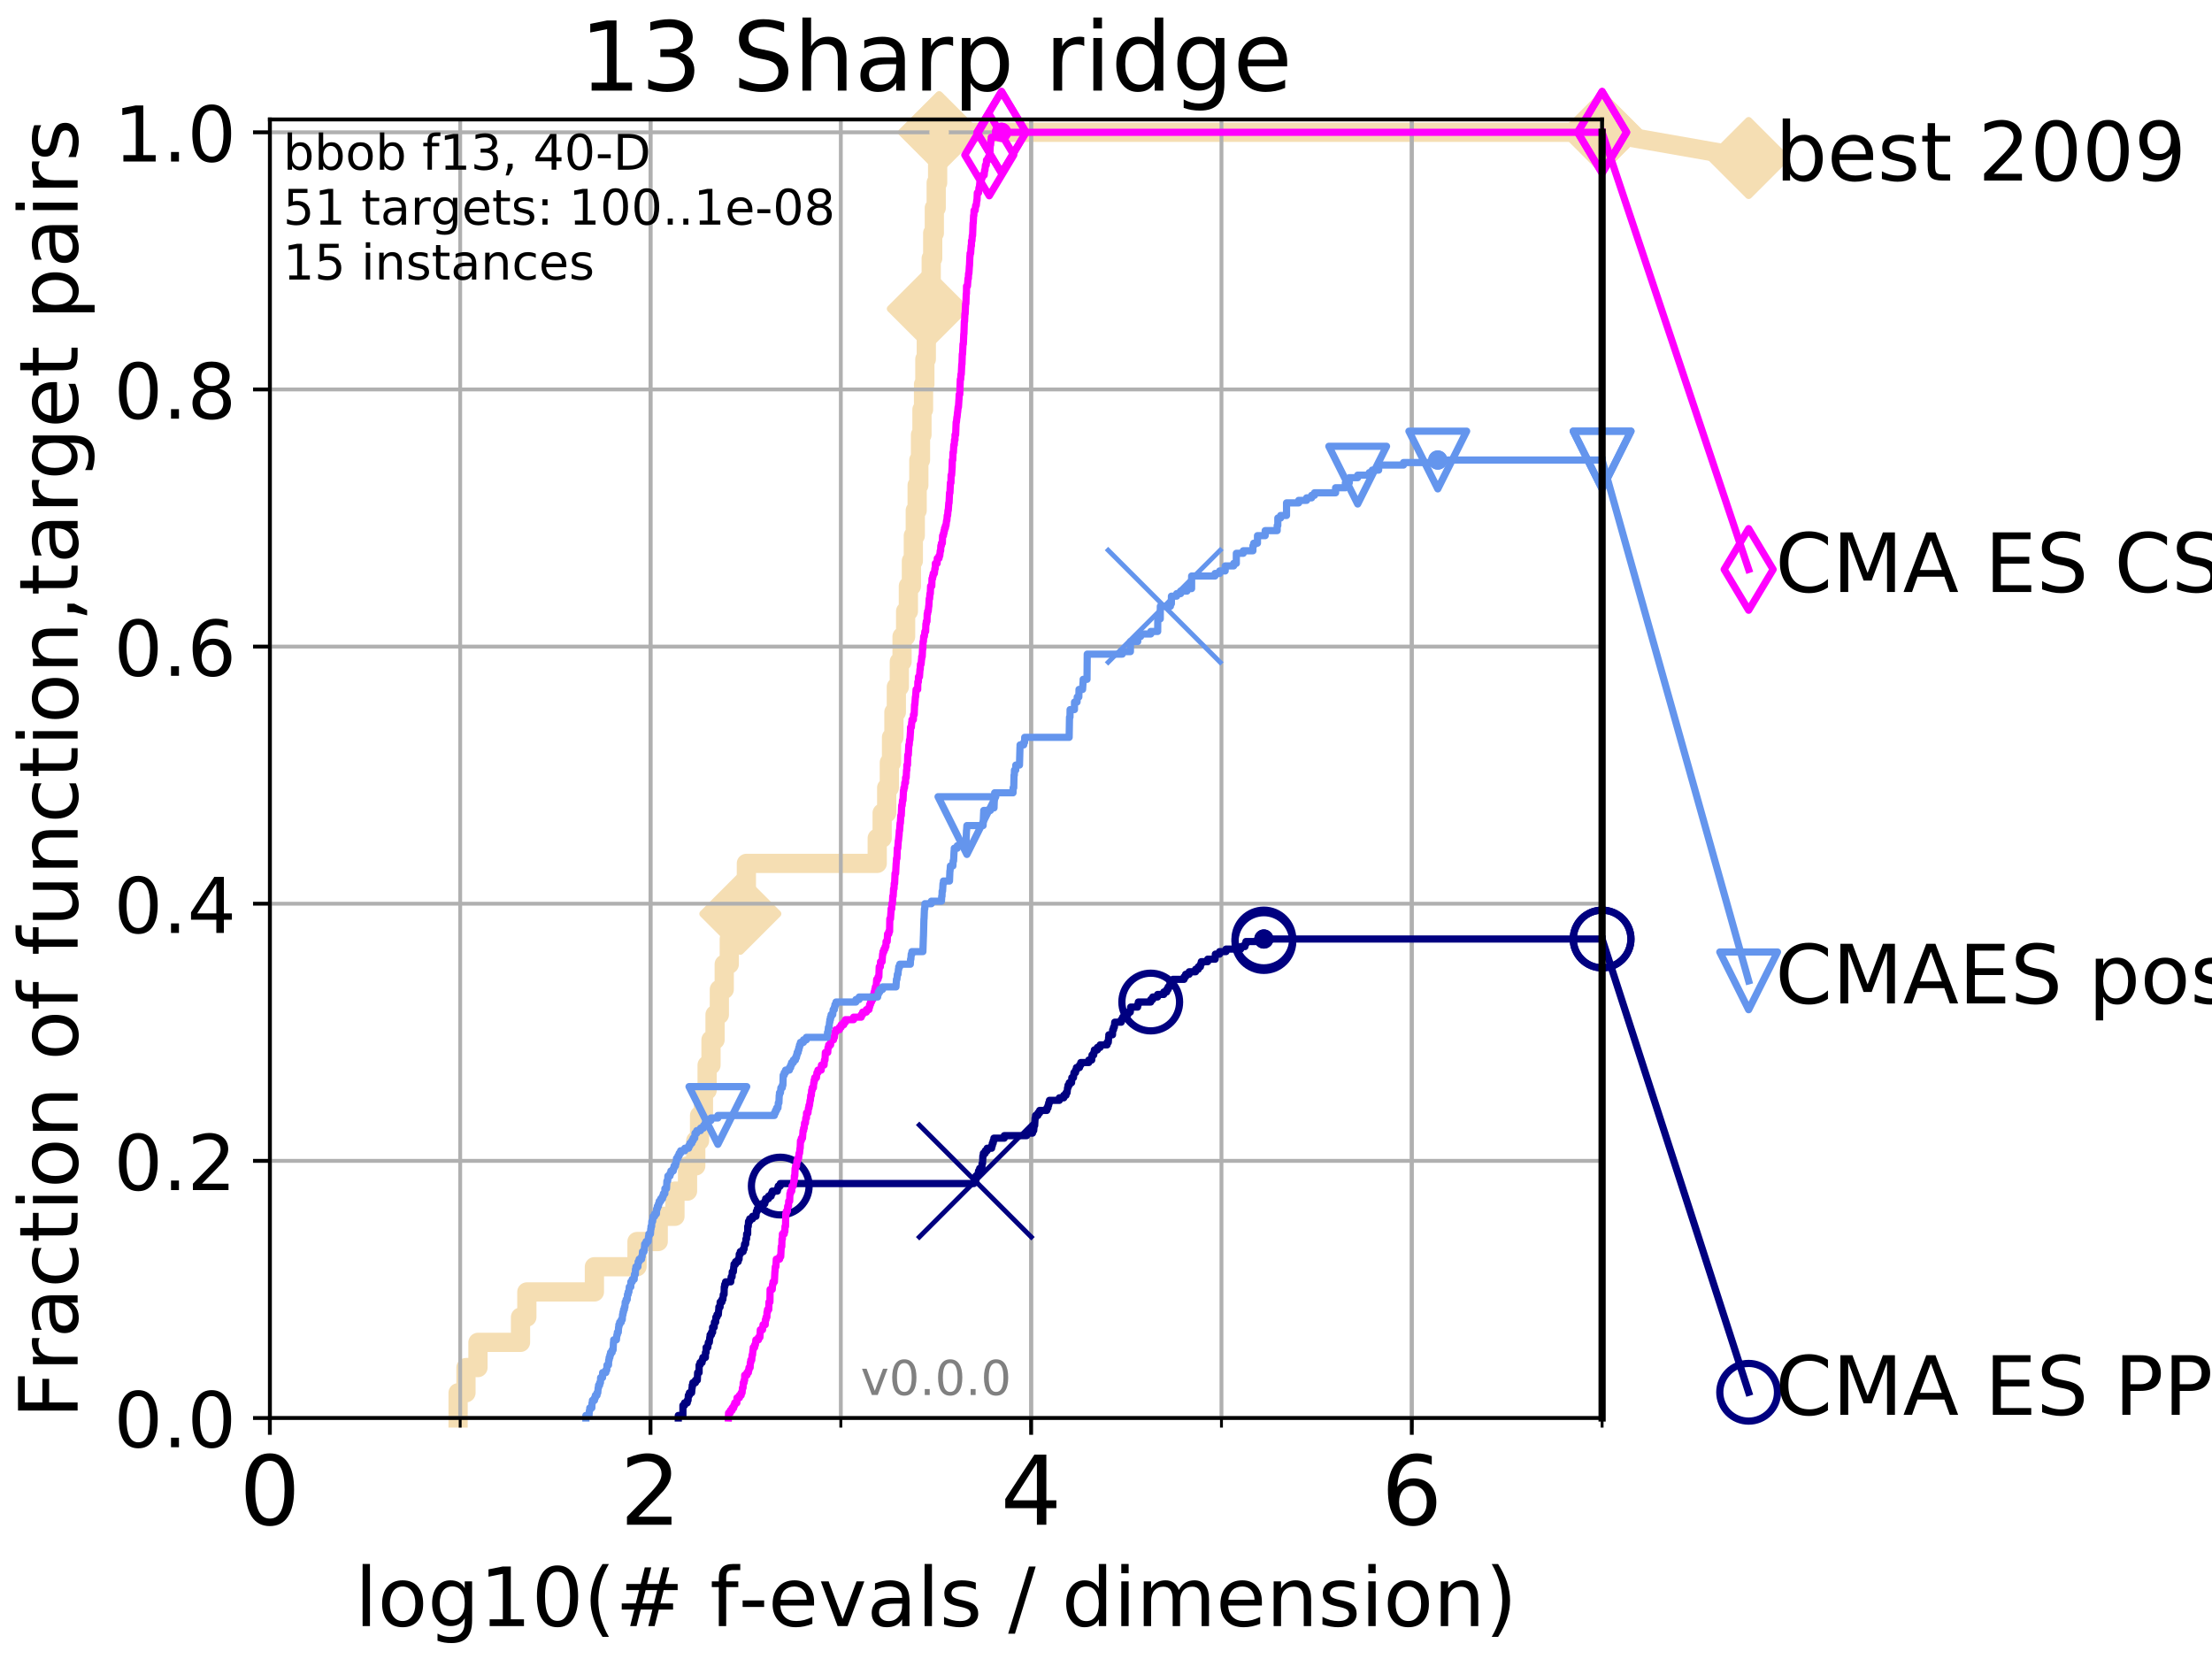 <?xml version="1.0" encoding="utf-8" standalone="no"?>
<!DOCTYPE svg PUBLIC "-//W3C//DTD SVG 1.1//EN"
  "http://www.w3.org/Graphics/SVG/1.1/DTD/svg11.dtd">
<!-- Created with matplotlib (http://matplotlib.org/) -->
<svg height="345pt" version="1.1" viewBox="0 0 460 345" width="460pt" xmlns="http://www.w3.org/2000/svg" xmlns:xlink="http://www.w3.org/1999/xlink">
 <defs>
  <style type="text/css">
*{stroke-linecap:butt;stroke-linejoin:round;}
  </style>
 </defs>
 <g id="figure_1">
  <g id="patch_1">
   <path d="M 0 345.6 
L 460.8 345.6 
L 460.8 0 
L 0 0 
z
" style="fill:#ffffff;"/>
  </g>
  <g id="axes_1">
   <g id="patch_2">
    <path d="M 56.12 294.88 
L 333.168 294.88 
L 333.168 24.84 
L 56.12 24.84 
z
" style="fill:#ffffff;"/>
   </g>
   <g id="line2d_1">
    <path d="M 95.263 294.88 
L 95.263 289.638 
L 96.901 289.638 
L 96.901 284.395 
L 99.396 284.395 
L 99.396 279.153 
L 108.245 279.153 
L 108.245 273.91 
L 109.561 273.91 
L 109.561 268.668 
L 123.61 268.668 
L 123.61 263.425 
L 132.468 263.425 
L 132.468 258.183 
L 136.88 258.183 
L 136.88 252.94 
L 140.362 252.94 
L 140.362 247.698 
L 142.975 247.698 
L 142.975 242.455 
L 144.688 242.455 
L 144.688 237.213 
L 145.48 237.213 
L 145.48 231.97 
L 146.284 231.97 
L 146.284 226.728 
L 147.053 226.728 
L 147.053 221.485 
L 147.857 221.485 
L 147.857 216.243 
L 148.7 216.243 
L 148.7 211 
L 149.595 211 
L 149.595 205.758 
L 150.607 205.758 
L 150.607 200.515 
L 151.657 200.515 
L 151.657 195.273 
L 152.788 195.273 
L 152.788 190.03 
L 153.96 190.03 
L 153.96 184.788 
L 155.216 184.788 
L 155.216 179.546 
L 182.425 179.546 
L 182.425 174.303 
L 183.448 174.303 
L 183.448 169.061 
L 184.392 169.061 
L 184.392 163.818 
L 184.943 163.818 
L 184.943 158.576 
L 185.396 158.576 
L 185.396 153.333 
L 185.895 153.333 
L 185.895 148.091 
L 186.401 148.091 
L 186.401 142.848 
L 187.019 142.848 
L 187.019 137.606 
L 187.588 137.606 
L 187.588 132.363 
L 188.329 132.363 
L 188.329 127.121 
L 188.904 127.121 
L 188.904 121.878 
L 189.533 121.878 
L 189.533 116.636 
L 189.934 116.636 
L 189.934 111.393 
L 190.339 111.393 
L 190.339 106.151 
L 190.727 106.151 
L 190.727 100.908 
L 191.078 100.908 
L 191.078 95.666 
L 191.422 95.666 
L 191.422 90.423 
L 191.728 90.423 
L 191.728 85.181 
L 192.054 85.181 
L 192.054 79.938 
L 192.329 79.938 
L 192.329 74.696 
L 192.631 74.696 
L 192.631 69.453 
L 192.946 69.453 
L 192.946 64.211 
L 193.276 64.211 
L 193.276 58.969 
L 193.653 58.969 
L 193.653 53.726 
L 193.962 53.726 
L 193.962 48.484 
L 194.299 48.484 
L 194.299 43.241 
L 194.689 43.241 
L 194.689 37.999 
L 194.988 37.999 
L 194.988 32.756 
L 195.304 32.756 
L 195.304 27.514 
L 333.168 27.514 
" style="fill:none;stroke:#f5deb3;stroke-linecap:square;stroke-width:4;"/>
   </g>
   <g id="line2d_2">
    <defs>
     <path d="M -0 7.778 
L 7.778 0 
L 0 -7.778 
L -7.778 -0 
z
" id="mb140800015" style="stroke:#f5deb3;stroke-linejoin:miter;stroke-width:1.5;"/>
    </defs>
    <g>
     <use style="fill:#f5deb3;stroke:#f5deb3;stroke-linejoin:miter;stroke-width:1.5;" x="153.96" xlink:href="#mb140800015" y="190.03"/>
     <use style="fill:#f5deb3;stroke:#f5deb3;stroke-linejoin:miter;stroke-width:1.5;" x="192.946" xlink:href="#mb140800015" y="64.211"/>
     <use style="fill:#f5deb3;stroke:#f5deb3;stroke-linejoin:miter;stroke-width:1.5;" x="195.304" xlink:href="#mb140800015" y="27.514"/>
     <use style="fill:#f5deb3;stroke:#f5deb3;stroke-linejoin:miter;stroke-width:1.5;" x="195.304" xlink:href="#mb140800015" y="27.514"/>
     <use style="fill:#f5deb3;stroke:#f5deb3;stroke-linejoin:miter;stroke-width:1.5;" x="333.168" xlink:href="#mb140800015" y="27.514"/>
    </g>
   </g>
   <g id="line2d_3">
    <path style="fill:none;stroke:#f5deb3;stroke-linecap:square;stroke-width:4;"/>
    <g/>
   </g>
   <g id="line2d_4">
    <path d="M 333.168 27.514 
L 363.643 32.861 
" style="fill:none;stroke:#f5deb3;stroke-linecap:square;stroke-width:4;"/>
    <g>
     <use style="fill:#f5deb3;stroke:#f5deb3;stroke-linejoin:miter;stroke-width:1.5;" x="333.168" xlink:href="#mb140800015" y="27.514"/>
     <use style="fill:#f5deb3;stroke:#f5deb3;stroke-linejoin:miter;stroke-width:1.5;" x="363.643" xlink:href="#mb140800015" y="32.861"/>
    </g>
   </g>
   <g id="matplotlib.axis_1">
    <g id="xtick_1">
     <g id="line2d_5">
      <path clip-path="url(#p58f3833eb5)" d="M 56.12 294.88 
L 56.12 24.84 
" style="fill:none;stroke:#b0b0b0;stroke-linecap:square;stroke-width:0.8;"/>
     </g>
     <g id="line2d_6">
      <defs>
       <path d="M 0 0 
L 0 3.5 
" id="m9dc45b0492" style="stroke:#000000;stroke-width:0.8;"/>
      </defs>
      <g>
       <use style="stroke:#000000;stroke-width:0.8;" x="56.12" xlink:href="#m9dc45b0492" y="294.88"/>
      </g>
     </g>
     <g id="text_1">
      <!-- 0 -->
      <defs>
       <path d="M 31.781 66.406 
Q 24.172 66.406 20.328 58.906 
Q 16.5 51.422 16.5 36.375 
Q 16.5 21.391 20.328 13.891 
Q 24.172 6.391 31.781 6.391 
Q 39.453 6.391 43.281 13.891 
Q 47.125 21.391 47.125 36.375 
Q 47.125 51.422 43.281 58.906 
Q 39.453 66.406 31.781 66.406 
z
M 31.781 74.219 
Q 44.047 74.219 50.516 64.516 
Q 56.984 54.828 56.984 36.375 
Q 56.984 17.969 50.516 8.266 
Q 44.047 -1.422 31.781 -1.422 
Q 19.531 -1.422 13.062 8.266 
Q 6.594 17.969 6.594 36.375 
Q 6.594 54.828 13.062 64.516 
Q 19.531 74.219 31.781 74.219 
z
" id="DejaVuSans-30"/>
      </defs>
      <g transform="translate(49.758 317.077)scale(0.2 -0.2)">
       <use xlink:href="#DejaVuSans-30"/>
      </g>
     </g>
    </g>
    <g id="xtick_2">
     <g id="line2d_7">
      <path clip-path="url(#p58f3833eb5)" d="M 135.277 294.88 
L 135.277 24.84 
" style="fill:none;stroke:#b0b0b0;stroke-linecap:square;stroke-width:0.8;"/>
     </g>
     <g id="line2d_8">
      <g>
       <use style="stroke:#000000;stroke-width:0.8;" x="135.277" xlink:href="#m9dc45b0492" y="294.88"/>
      </g>
     </g>
     <g id="text_2">
      <!-- 2 -->
      <defs>
       <path d="M 19.188 8.297 
L 53.609 8.297 
L 53.609 0 
L 7.328 0 
L 7.328 8.297 
Q 12.938 14.109 22.625 23.891 
Q 32.328 33.688 34.812 36.531 
Q 39.547 41.844 41.422 45.531 
Q 43.312 49.219 43.312 52.781 
Q 43.312 58.594 39.234 62.25 
Q 35.156 65.922 28.609 65.922 
Q 23.969 65.922 18.812 64.312 
Q 13.672 62.703 7.812 59.422 
L 7.812 69.391 
Q 13.766 71.781 18.938 73 
Q 24.125 74.219 28.422 74.219 
Q 39.75 74.219 46.484 68.547 
Q 53.219 62.891 53.219 53.422 
Q 53.219 48.922 51.531 44.891 
Q 49.859 40.875 45.406 35.406 
Q 44.188 33.984 37.641 27.219 
Q 31.109 20.453 19.188 8.297 
z
" id="DejaVuSans-32"/>
      </defs>
      <g transform="translate(128.914 317.077)scale(0.2 -0.2)">
       <use xlink:href="#DejaVuSans-32"/>
      </g>
     </g>
    </g>
    <g id="xtick_3">
     <g id="line2d_9">
      <path clip-path="url(#p58f3833eb5)" d="M 214.433 294.88 
L 214.433 24.84 
" style="fill:none;stroke:#b0b0b0;stroke-linecap:square;stroke-width:0.8;"/>
     </g>
     <g id="line2d_10">
      <g>
       <use style="stroke:#000000;stroke-width:0.8;" x="214.433" xlink:href="#m9dc45b0492" y="294.88"/>
      </g>
     </g>
     <g id="text_3">
      <!-- 4 -->
      <defs>
       <path d="M 37.797 64.312 
L 12.891 25.391 
L 37.797 25.391 
z
M 35.203 72.906 
L 47.609 72.906 
L 47.609 25.391 
L 58.016 25.391 
L 58.016 17.188 
L 47.609 17.188 
L 47.609 0 
L 37.797 0 
L 37.797 17.188 
L 4.891 17.188 
L 4.891 26.703 
z
" id="DejaVuSans-34"/>
      </defs>
      <g transform="translate(208.071 317.077)scale(0.2 -0.2)">
       <use xlink:href="#DejaVuSans-34"/>
      </g>
     </g>
    </g>
    <g id="xtick_4">
     <g id="line2d_11">
      <path clip-path="url(#p58f3833eb5)" d="M 293.59 294.88 
L 293.59 24.84 
" style="fill:none;stroke:#b0b0b0;stroke-linecap:square;stroke-width:0.8;"/>
     </g>
     <g id="line2d_12">
      <g>
       <use style="stroke:#000000;stroke-width:0.8;" x="293.59" xlink:href="#m9dc45b0492" y="294.88"/>
      </g>
     </g>
     <g id="text_4">
      <!-- 6 -->
      <defs>
       <path d="M 33.016 40.375 
Q 26.375 40.375 22.484 35.828 
Q 18.609 31.297 18.609 23.391 
Q 18.609 15.531 22.484 10.953 
Q 26.375 6.391 33.016 6.391 
Q 39.656 6.391 43.531 10.953 
Q 47.406 15.531 47.406 23.391 
Q 47.406 31.297 43.531 35.828 
Q 39.656 40.375 33.016 40.375 
z
M 52.594 71.297 
L 52.594 62.312 
Q 48.875 64.062 45.094 64.984 
Q 41.312 65.922 37.594 65.922 
Q 27.828 65.922 22.672 59.328 
Q 17.531 52.734 16.797 39.406 
Q 19.672 43.656 24.016 45.922 
Q 28.375 48.188 33.594 48.188 
Q 44.578 48.188 50.953 41.516 
Q 57.328 34.859 57.328 23.391 
Q 57.328 12.156 50.688 5.359 
Q 44.047 -1.422 33.016 -1.422 
Q 20.359 -1.422 13.672 8.266 
Q 6.984 17.969 6.984 36.375 
Q 6.984 53.656 15.188 63.938 
Q 23.391 74.219 37.203 74.219 
Q 40.922 74.219 44.703 73.484 
Q 48.484 72.75 52.594 71.297 
z
" id="DejaVuSans-36"/>
      </defs>
      <g transform="translate(287.227 317.077)scale(0.2 -0.2)">
       <use xlink:href="#DejaVuSans-36"/>
      </g>
     </g>
    </g>
    <g id="xtick_5">
     <g id="line2d_13">
      <path clip-path="url(#p58f3833eb5)" d="M 56.12 294.88 
L 56.12 24.84 
" style="fill:none;stroke:#b0b0b0;stroke-linecap:square;stroke-width:0.8;"/>
     </g>
     <g id="line2d_14">
      <defs>
       <path d="M 0 0 
L 0 2 
" id="mb4282e0023" style="stroke:#000000;stroke-width:0.6;"/>
      </defs>
      <g>
       <use style="stroke:#000000;stroke-width:0.6;" x="56.12" xlink:href="#mb4282e0023" y="294.88"/>
      </g>
     </g>
    </g>
    <g id="xtick_6">
     <g id="line2d_15">
      <path clip-path="url(#p58f3833eb5)" d="M 95.698 294.88 
L 95.698 24.84 
" style="fill:none;stroke:#b0b0b0;stroke-linecap:square;stroke-width:0.8;"/>
     </g>
     <g id="line2d_16">
      <g>
       <use style="stroke:#000000;stroke-width:0.6;" x="95.698" xlink:href="#mb4282e0023" y="294.88"/>
      </g>
     </g>
    </g>
    <g id="xtick_7">
     <g id="line2d_17">
      <path clip-path="url(#p58f3833eb5)" d="M 135.277 294.88 
L 135.277 24.84 
" style="fill:none;stroke:#b0b0b0;stroke-linecap:square;stroke-width:0.8;"/>
     </g>
     <g id="line2d_18">
      <g>
       <use style="stroke:#000000;stroke-width:0.6;" x="135.277" xlink:href="#mb4282e0023" y="294.88"/>
      </g>
     </g>
    </g>
    <g id="xtick_8">
     <g id="line2d_19">
      <path clip-path="url(#p58f3833eb5)" d="M 174.855 294.88 
L 174.855 24.84 
" style="fill:none;stroke:#b0b0b0;stroke-linecap:square;stroke-width:0.8;"/>
     </g>
     <g id="line2d_20">
      <g>
       <use style="stroke:#000000;stroke-width:0.6;" x="174.855" xlink:href="#mb4282e0023" y="294.88"/>
      </g>
     </g>
    </g>
    <g id="xtick_9">
     <g id="line2d_21">
      <path clip-path="url(#p58f3833eb5)" d="M 214.433 294.88 
L 214.433 24.84 
" style="fill:none;stroke:#b0b0b0;stroke-linecap:square;stroke-width:0.8;"/>
     </g>
     <g id="line2d_22">
      <g>
       <use style="stroke:#000000;stroke-width:0.6;" x="214.433" xlink:href="#mb4282e0023" y="294.88"/>
      </g>
     </g>
    </g>
    <g id="xtick_10">
     <g id="line2d_23">
      <path clip-path="url(#p58f3833eb5)" d="M 254.011 294.88 
L 254.011 24.84 
" style="fill:none;stroke:#b0b0b0;stroke-linecap:square;stroke-width:0.8;"/>
     </g>
     <g id="line2d_24">
      <g>
       <use style="stroke:#000000;stroke-width:0.6;" x="254.011" xlink:href="#mb4282e0023" y="294.88"/>
      </g>
     </g>
    </g>
    <g id="xtick_11">
     <g id="line2d_25">
      <path clip-path="url(#p58f3833eb5)" d="M 293.59 294.88 
L 293.59 24.84 
" style="fill:none;stroke:#b0b0b0;stroke-linecap:square;stroke-width:0.8;"/>
     </g>
     <g id="line2d_26">
      <g>
       <use style="stroke:#000000;stroke-width:0.6;" x="293.59" xlink:href="#mb4282e0023" y="294.88"/>
      </g>
     </g>
    </g>
    <g id="xtick_12">
     <g id="line2d_27">
      <path clip-path="url(#p58f3833eb5)" d="M 333.168 294.88 
L 333.168 24.84 
" style="fill:none;stroke:#b0b0b0;stroke-linecap:square;stroke-width:0.8;"/>
     </g>
     <g id="line2d_28">
      <g>
       <use style="stroke:#000000;stroke-width:0.6;" x="333.168" xlink:href="#mb4282e0023" y="294.88"/>
      </g>
     </g>
    </g>
    <g id="text_5">
     <!-- log10(# f-evals / dimension) -->
     <defs>
      <path d="M 9.422 75.984 
L 18.406 75.984 
L 18.406 0 
L 9.422 0 
z
" id="DejaVuSans-6c"/>
      <path d="M 30.609 48.391 
Q 23.391 48.391 19.188 42.75 
Q 14.984 37.109 14.984 27.297 
Q 14.984 17.484 19.156 11.844 
Q 23.344 6.203 30.609 6.203 
Q 37.797 6.203 41.984 11.859 
Q 46.188 17.531 46.188 27.297 
Q 46.188 37.016 41.984 42.703 
Q 37.797 48.391 30.609 48.391 
z
M 30.609 56 
Q 42.328 56 49.016 48.375 
Q 55.719 40.766 55.719 27.297 
Q 55.719 13.875 49.016 6.219 
Q 42.328 -1.422 30.609 -1.422 
Q 18.844 -1.422 12.172 6.219 
Q 5.516 13.875 5.516 27.297 
Q 5.516 40.766 12.172 48.375 
Q 18.844 56 30.609 56 
z
" id="DejaVuSans-6f"/>
      <path d="M 45.406 27.984 
Q 45.406 37.75 41.375 43.109 
Q 37.359 48.484 30.078 48.484 
Q 22.859 48.484 18.828 43.109 
Q 14.797 37.75 14.797 27.984 
Q 14.797 18.266 18.828 12.891 
Q 22.859 7.516 30.078 7.516 
Q 37.359 7.516 41.375 12.891 
Q 45.406 18.266 45.406 27.984 
z
M 54.391 6.781 
Q 54.391 -7.172 48.188 -13.984 
Q 42 -20.797 29.203 -20.797 
Q 24.469 -20.797 20.266 -20.094 
Q 16.062 -19.391 12.109 -17.922 
L 12.109 -9.188 
Q 16.062 -11.328 19.922 -12.344 
Q 23.781 -13.375 27.781 -13.375 
Q 36.625 -13.375 41.016 -8.766 
Q 45.406 -4.156 45.406 5.172 
L 45.406 9.625 
Q 42.625 4.781 38.281 2.391 
Q 33.938 0 27.875 0 
Q 17.828 0 11.672 7.656 
Q 5.516 15.328 5.516 27.984 
Q 5.516 40.672 11.672 48.328 
Q 17.828 56 27.875 56 
Q 33.938 56 38.281 53.609 
Q 42.625 51.219 45.406 46.391 
L 45.406 54.688 
L 54.391 54.688 
z
" id="DejaVuSans-67"/>
      <path d="M 12.406 8.297 
L 28.516 8.297 
L 28.516 63.922 
L 10.984 60.406 
L 10.984 69.391 
L 28.422 72.906 
L 38.281 72.906 
L 38.281 8.297 
L 54.391 8.297 
L 54.391 0 
L 12.406 0 
z
" id="DejaVuSans-31"/>
      <path d="M 31 75.875 
Q 24.469 64.656 21.281 53.656 
Q 18.109 42.672 18.109 31.391 
Q 18.109 20.125 21.312 9.062 
Q 24.516 -2 31 -13.188 
L 23.188 -13.188 
Q 15.875 -1.703 12.234 9.375 
Q 8.594 20.453 8.594 31.391 
Q 8.594 42.281 12.203 53.312 
Q 15.828 64.359 23.188 75.875 
z
" id="DejaVuSans-28"/>
      <path d="M 51.125 44 
L 36.922 44 
L 32.812 27.688 
L 47.125 27.688 
z
M 43.797 71.781 
L 38.719 51.516 
L 52.984 51.516 
L 58.109 71.781 
L 65.922 71.781 
L 60.891 51.516 
L 76.125 51.516 
L 76.125 44 
L 58.984 44 
L 54.984 27.688 
L 70.516 27.688 
L 70.516 20.219 
L 53.078 20.219 
L 48 0 
L 40.188 0 
L 45.219 20.219 
L 30.906 20.219 
L 25.875 0 
L 18.016 0 
L 23.094 20.219 
L 7.719 20.219 
L 7.719 27.688 
L 24.906 27.688 
L 29 44 
L 13.281 44 
L 13.281 51.516 
L 30.906 51.516 
L 35.891 71.781 
z
" id="DejaVuSans-23"/>
      <path id="DejaVuSans-20"/>
      <path d="M 37.109 75.984 
L 37.109 68.5 
L 28.516 68.5 
Q 23.688 68.5 21.797 66.547 
Q 19.922 64.594 19.922 59.516 
L 19.922 54.688 
L 34.719 54.688 
L 34.719 47.703 
L 19.922 47.703 
L 19.922 0 
L 10.891 0 
L 10.891 47.703 
L 2.297 47.703 
L 2.297 54.688 
L 10.891 54.688 
L 10.891 58.5 
Q 10.891 67.625 15.141 71.797 
Q 19.391 75.984 28.609 75.984 
z
" id="DejaVuSans-66"/>
      <path d="M 4.891 31.391 
L 31.203 31.391 
L 31.203 23.391 
L 4.891 23.391 
z
" id="DejaVuSans-2d"/>
      <path d="M 56.203 29.594 
L 56.203 25.203 
L 14.891 25.203 
Q 15.484 15.922 20.484 11.062 
Q 25.484 6.203 34.422 6.203 
Q 39.594 6.203 44.453 7.469 
Q 49.312 8.734 54.109 11.281 
L 54.109 2.781 
Q 49.266 0.734 44.188 -0.344 
Q 39.109 -1.422 33.891 -1.422 
Q 20.797 -1.422 13.156 6.188 
Q 5.516 13.812 5.516 26.812 
Q 5.516 40.234 12.766 48.109 
Q 20.016 56 32.328 56 
Q 43.359 56 49.781 48.891 
Q 56.203 41.797 56.203 29.594 
z
M 47.219 32.234 
Q 47.125 39.594 43.094 43.984 
Q 39.062 48.391 32.422 48.391 
Q 24.906 48.391 20.391 44.141 
Q 15.875 39.891 15.188 32.172 
z
" id="DejaVuSans-65"/>
      <path d="M 2.984 54.688 
L 12.5 54.688 
L 29.594 8.797 
L 46.688 54.688 
L 56.203 54.688 
L 35.688 0 
L 23.484 0 
z
" id="DejaVuSans-76"/>
      <path d="M 34.281 27.484 
Q 23.391 27.484 19.188 25 
Q 14.984 22.516 14.984 16.5 
Q 14.984 11.719 18.141 8.906 
Q 21.297 6.109 26.703 6.109 
Q 34.188 6.109 38.703 11.406 
Q 43.219 16.703 43.219 25.484 
L 43.219 27.484 
z
M 52.203 31.203 
L 52.203 0 
L 43.219 0 
L 43.219 8.297 
Q 40.141 3.328 35.547 0.953 
Q 30.953 -1.422 24.312 -1.422 
Q 15.922 -1.422 10.953 3.297 
Q 6 8.016 6 15.922 
Q 6 25.141 12.172 29.828 
Q 18.359 34.516 30.609 34.516 
L 43.219 34.516 
L 43.219 35.406 
Q 43.219 41.609 39.141 45 
Q 35.062 48.391 27.688 48.391 
Q 23 48.391 18.547 47.266 
Q 14.109 46.141 10.016 43.891 
L 10.016 52.203 
Q 14.938 54.109 19.578 55.047 
Q 24.219 56 28.609 56 
Q 40.484 56 46.344 49.844 
Q 52.203 43.703 52.203 31.203 
z
" id="DejaVuSans-61"/>
      <path d="M 44.281 53.078 
L 44.281 44.578 
Q 40.484 46.531 36.375 47.5 
Q 32.281 48.484 27.875 48.484 
Q 21.188 48.484 17.844 46.438 
Q 14.5 44.391 14.5 40.281 
Q 14.5 37.156 16.891 35.375 
Q 19.281 33.594 26.516 31.984 
L 29.594 31.297 
Q 39.156 29.25 43.188 25.516 
Q 47.219 21.781 47.219 15.094 
Q 47.219 7.469 41.188 3.016 
Q 35.156 -1.422 24.609 -1.422 
Q 20.219 -1.422 15.453 -0.562 
Q 10.688 0.297 5.422 2 
L 5.422 11.281 
Q 10.406 8.688 15.234 7.391 
Q 20.062 6.109 24.812 6.109 
Q 31.156 6.109 34.562 8.281 
Q 37.984 10.453 37.984 14.406 
Q 37.984 18.062 35.516 20.016 
Q 33.062 21.969 24.703 23.781 
L 21.578 24.516 
Q 13.234 26.266 9.516 29.906 
Q 5.812 33.547 5.812 39.891 
Q 5.812 47.609 11.281 51.797 
Q 16.75 56 26.812 56 
Q 31.781 56 36.172 55.266 
Q 40.578 54.547 44.281 53.078 
z
" id="DejaVuSans-73"/>
      <path d="M 25.391 72.906 
L 33.688 72.906 
L 8.297 -9.281 
L 0 -9.281 
z
" id="DejaVuSans-2f"/>
      <path d="M 45.406 46.391 
L 45.406 75.984 
L 54.391 75.984 
L 54.391 0 
L 45.406 0 
L 45.406 8.203 
Q 42.578 3.328 38.25 0.953 
Q 33.938 -1.422 27.875 -1.422 
Q 17.969 -1.422 11.734 6.484 
Q 5.516 14.406 5.516 27.297 
Q 5.516 40.188 11.734 48.094 
Q 17.969 56 27.875 56 
Q 33.938 56 38.25 53.625 
Q 42.578 51.266 45.406 46.391 
z
M 14.797 27.297 
Q 14.797 17.391 18.875 11.75 
Q 22.953 6.109 30.078 6.109 
Q 37.203 6.109 41.297 11.75 
Q 45.406 17.391 45.406 27.297 
Q 45.406 37.203 41.297 42.844 
Q 37.203 48.484 30.078 48.484 
Q 22.953 48.484 18.875 42.844 
Q 14.797 37.203 14.797 27.297 
z
" id="DejaVuSans-64"/>
      <path d="M 9.422 54.688 
L 18.406 54.688 
L 18.406 0 
L 9.422 0 
z
M 9.422 75.984 
L 18.406 75.984 
L 18.406 64.594 
L 9.422 64.594 
z
" id="DejaVuSans-69"/>
      <path d="M 52 44.188 
Q 55.375 50.25 60.062 53.125 
Q 64.75 56 71.094 56 
Q 79.641 56 84.281 50.016 
Q 88.922 44.047 88.922 33.016 
L 88.922 0 
L 79.891 0 
L 79.891 32.719 
Q 79.891 40.578 77.094 44.375 
Q 74.312 48.188 68.609 48.188 
Q 61.625 48.188 57.562 43.547 
Q 53.516 38.922 53.516 30.906 
L 53.516 0 
L 44.484 0 
L 44.484 32.719 
Q 44.484 40.625 41.703 44.406 
Q 38.922 48.188 33.109 48.188 
Q 26.219 48.188 22.156 43.531 
Q 18.109 38.875 18.109 30.906 
L 18.109 0 
L 9.078 0 
L 9.078 54.688 
L 18.109 54.688 
L 18.109 46.188 
Q 21.188 51.219 25.484 53.609 
Q 29.781 56 35.688 56 
Q 41.656 56 45.828 52.969 
Q 50 49.953 52 44.188 
z
" id="DejaVuSans-6d"/>
      <path d="M 54.891 33.016 
L 54.891 0 
L 45.906 0 
L 45.906 32.719 
Q 45.906 40.484 42.875 44.328 
Q 39.844 48.188 33.797 48.188 
Q 26.516 48.188 22.312 43.547 
Q 18.109 38.922 18.109 30.906 
L 18.109 0 
L 9.078 0 
L 9.078 54.688 
L 18.109 54.688 
L 18.109 46.188 
Q 21.344 51.125 25.703 53.562 
Q 30.078 56 35.797 56 
Q 45.219 56 50.047 50.172 
Q 54.891 44.344 54.891 33.016 
z
" id="DejaVuSans-6e"/>
      <path d="M 8.016 75.875 
L 15.828 75.875 
Q 23.141 64.359 26.781 53.312 
Q 30.422 42.281 30.422 31.391 
Q 30.422 20.453 26.781 9.375 
Q 23.141 -1.703 15.828 -13.188 
L 8.016 -13.188 
Q 14.5 -2 17.703 9.062 
Q 20.906 20.125 20.906 31.391 
Q 20.906 42.672 17.703 53.656 
Q 14.5 64.656 8.016 75.875 
z
" id="DejaVuSans-29"/>
     </defs>
     <g transform="translate(73.803 338.154)scale(0.17 -0.17)">
      <use xlink:href="#DejaVuSans-6c"/>
      <use x="27.783" xlink:href="#DejaVuSans-6f"/>
      <use x="88.965" xlink:href="#DejaVuSans-67"/>
      <use x="152.441" xlink:href="#DejaVuSans-31"/>
      <use x="216.064" xlink:href="#DejaVuSans-30"/>
      <use x="279.688" xlink:href="#DejaVuSans-28"/>
      <use x="318.701" xlink:href="#DejaVuSans-23"/>
      <use x="402.49" xlink:href="#DejaVuSans-20"/>
      <use x="434.277" xlink:href="#DejaVuSans-66"/>
      <use x="469.404" xlink:href="#DejaVuSans-2d"/>
      <use x="505.488" xlink:href="#DejaVuSans-65"/>
      <use x="567.012" xlink:href="#DejaVuSans-76"/>
      <use x="626.191" xlink:href="#DejaVuSans-61"/>
      <use x="687.471" xlink:href="#DejaVuSans-6c"/>
      <use x="715.254" xlink:href="#DejaVuSans-73"/>
      <use x="767.354" xlink:href="#DejaVuSans-20"/>
      <use x="799.141" xlink:href="#DejaVuSans-2f"/>
      <use x="832.832" xlink:href="#DejaVuSans-20"/>
      <use x="864.619" xlink:href="#DejaVuSans-64"/>
      <use x="928.096" xlink:href="#DejaVuSans-69"/>
      <use x="955.879" xlink:href="#DejaVuSans-6d"/>
      <use x="1053.291" xlink:href="#DejaVuSans-65"/>
      <use x="1114.814" xlink:href="#DejaVuSans-6e"/>
      <use x="1178.193" xlink:href="#DejaVuSans-73"/>
      <use x="1230.293" xlink:href="#DejaVuSans-69"/>
      <use x="1258.076" xlink:href="#DejaVuSans-6f"/>
      <use x="1319.258" xlink:href="#DejaVuSans-6e"/>
      <use x="1382.637" xlink:href="#DejaVuSans-29"/>
     </g>
    </g>
   </g>
   <g id="matplotlib.axis_2">
    <g id="ytick_1">
     <g id="line2d_29">
      <path clip-path="url(#p58f3833eb5)" d="M 56.12 294.88 
L 333.168 294.88 
" style="fill:none;stroke:#b0b0b0;stroke-linecap:square;stroke-width:0.8;"/>
     </g>
     <g id="line2d_30">
      <defs>
       <path d="M 0 0 
L -3.5 0 
" id="me8b2866ca3" style="stroke:#000000;stroke-width:0.8;"/>
      </defs>
      <g>
       <use style="stroke:#000000;stroke-width:0.8;" x="56.12" xlink:href="#me8b2866ca3" y="294.88"/>
      </g>
     </g>
     <g id="text_6">
      <!-- 0.0 -->
      <defs>
       <path d="M 10.688 12.406 
L 21 12.406 
L 21 0 
L 10.688 0 
z
" id="DejaVuSans-2e"/>
      </defs>
      <g transform="translate(23.675 300.959)scale(0.16 -0.16)">
       <use xlink:href="#DejaVuSans-30"/>
       <use x="63.623" xlink:href="#DejaVuSans-2e"/>
       <use x="95.41" xlink:href="#DejaVuSans-30"/>
      </g>
     </g>
    </g>
    <g id="ytick_2">
     <g id="line2d_31">
      <path clip-path="url(#p58f3833eb5)" d="M 56.12 241.407 
L 333.168 241.407 
" style="fill:none;stroke:#b0b0b0;stroke-linecap:square;stroke-width:0.8;"/>
     </g>
     <g id="line2d_32">
      <g>
       <use style="stroke:#000000;stroke-width:0.8;" x="56.12" xlink:href="#me8b2866ca3" y="241.407"/>
      </g>
     </g>
     <g id="text_7">
      <!-- 0.2 -->
      <g transform="translate(23.675 247.485)scale(0.16 -0.16)">
       <use xlink:href="#DejaVuSans-30"/>
       <use x="63.623" xlink:href="#DejaVuSans-2e"/>
       <use x="95.41" xlink:href="#DejaVuSans-32"/>
      </g>
     </g>
    </g>
    <g id="ytick_3">
     <g id="line2d_33">
      <path clip-path="url(#p58f3833eb5)" d="M 56.12 187.933 
L 333.168 187.933 
" style="fill:none;stroke:#b0b0b0;stroke-linecap:square;stroke-width:0.8;"/>
     </g>
     <g id="line2d_34">
      <g>
       <use style="stroke:#000000;stroke-width:0.8;" x="56.12" xlink:href="#me8b2866ca3" y="187.933"/>
      </g>
     </g>
     <g id="text_8">
      <!-- 0.4 -->
      <g transform="translate(23.675 194.012)scale(0.16 -0.16)">
       <use xlink:href="#DejaVuSans-30"/>
       <use x="63.623" xlink:href="#DejaVuSans-2e"/>
       <use x="95.41" xlink:href="#DejaVuSans-34"/>
      </g>
     </g>
    </g>
    <g id="ytick_4">
     <g id="line2d_35">
      <path clip-path="url(#p58f3833eb5)" d="M 56.12 134.46 
L 333.168 134.46 
" style="fill:none;stroke:#b0b0b0;stroke-linecap:square;stroke-width:0.8;"/>
     </g>
     <g id="line2d_36">
      <g>
       <use style="stroke:#000000;stroke-width:0.8;" x="56.12" xlink:href="#me8b2866ca3" y="134.46"/>
      </g>
     </g>
     <g id="text_9">
      <!-- 0.6 -->
      <g transform="translate(23.675 140.539)scale(0.16 -0.16)">
       <use xlink:href="#DejaVuSans-30"/>
       <use x="63.623" xlink:href="#DejaVuSans-2e"/>
       <use x="95.41" xlink:href="#DejaVuSans-36"/>
      </g>
     </g>
    </g>
    <g id="ytick_5">
     <g id="line2d_37">
      <path clip-path="url(#p58f3833eb5)" d="M 56.12 80.987 
L 333.168 80.987 
" style="fill:none;stroke:#b0b0b0;stroke-linecap:square;stroke-width:0.8;"/>
     </g>
     <g id="line2d_38">
      <g>
       <use style="stroke:#000000;stroke-width:0.8;" x="56.12" xlink:href="#me8b2866ca3" y="80.987"/>
      </g>
     </g>
     <g id="text_10">
      <!-- 0.8 -->
      <defs>
       <path d="M 31.781 34.625 
Q 24.75 34.625 20.719 30.859 
Q 16.703 27.094 16.703 20.516 
Q 16.703 13.922 20.719 10.156 
Q 24.75 6.391 31.781 6.391 
Q 38.812 6.391 42.859 10.172 
Q 46.922 13.969 46.922 20.516 
Q 46.922 27.094 42.891 30.859 
Q 38.875 34.625 31.781 34.625 
z
M 21.922 38.812 
Q 15.578 40.375 12.031 44.719 
Q 8.5 49.078 8.5 55.328 
Q 8.5 64.062 14.719 69.141 
Q 20.953 74.219 31.781 74.219 
Q 42.672 74.219 48.875 69.141 
Q 55.078 64.062 55.078 55.328 
Q 55.078 49.078 51.531 44.719 
Q 48 40.375 41.703 38.812 
Q 48.828 37.156 52.797 32.312 
Q 56.781 27.484 56.781 20.516 
Q 56.781 9.906 50.312 4.234 
Q 43.844 -1.422 31.781 -1.422 
Q 19.734 -1.422 13.25 4.234 
Q 6.781 9.906 6.781 20.516 
Q 6.781 27.484 10.781 32.312 
Q 14.797 37.156 21.922 38.812 
z
M 18.312 54.391 
Q 18.312 48.734 21.844 45.562 
Q 25.391 42.391 31.781 42.391 
Q 38.141 42.391 41.719 45.562 
Q 45.312 48.734 45.312 54.391 
Q 45.312 60.062 41.719 63.234 
Q 38.141 66.406 31.781 66.406 
Q 25.391 66.406 21.844 63.234 
Q 18.312 60.062 18.312 54.391 
z
" id="DejaVuSans-38"/>
      </defs>
      <g transform="translate(23.675 87.066)scale(0.16 -0.16)">
       <use xlink:href="#DejaVuSans-30"/>
       <use x="63.623" xlink:href="#DejaVuSans-2e"/>
       <use x="95.41" xlink:href="#DejaVuSans-38"/>
      </g>
     </g>
    </g>
    <g id="ytick_6">
     <g id="line2d_39">
      <path clip-path="url(#p58f3833eb5)" d="M 56.12 27.514 
L 333.168 27.514 
" style="fill:none;stroke:#b0b0b0;stroke-linecap:square;stroke-width:0.8;"/>
     </g>
     <g id="line2d_40">
      <g>
       <use style="stroke:#000000;stroke-width:0.8;" x="56.12" xlink:href="#me8b2866ca3" y="27.514"/>
      </g>
     </g>
     <g id="text_11">
      <!-- 1.0 -->
      <g transform="translate(23.675 33.592)scale(0.16 -0.16)">
       <use xlink:href="#DejaVuSans-31"/>
       <use x="63.623" xlink:href="#DejaVuSans-2e"/>
       <use x="95.41" xlink:href="#DejaVuSans-30"/>
      </g>
     </g>
    </g>
    <g id="text_12">
     <!-- Fraction of function,target pairs -->
     <defs>
      <path d="M 9.812 72.906 
L 51.703 72.906 
L 51.703 64.594 
L 19.672 64.594 
L 19.672 43.109 
L 48.578 43.109 
L 48.578 34.812 
L 19.672 34.812 
L 19.672 0 
L 9.812 0 
z
" id="DejaVuSans-46"/>
      <path d="M 41.109 46.297 
Q 39.594 47.172 37.812 47.578 
Q 36.031 48 33.891 48 
Q 26.266 48 22.188 43.047 
Q 18.109 38.094 18.109 28.812 
L 18.109 0 
L 9.078 0 
L 9.078 54.688 
L 18.109 54.688 
L 18.109 46.188 
Q 20.953 51.172 25.484 53.578 
Q 30.031 56 36.531 56 
Q 37.453 56 38.578 55.875 
Q 39.703 55.766 41.062 55.516 
z
" id="DejaVuSans-72"/>
      <path d="M 48.781 52.594 
L 48.781 44.188 
Q 44.969 46.297 41.141 47.344 
Q 37.312 48.391 33.406 48.391 
Q 24.656 48.391 19.812 42.844 
Q 14.984 37.312 14.984 27.297 
Q 14.984 17.281 19.812 11.734 
Q 24.656 6.203 33.406 6.203 
Q 37.312 6.203 41.141 7.25 
Q 44.969 8.297 48.781 10.406 
L 48.781 2.094 
Q 45.016 0.344 40.984 -0.531 
Q 36.969 -1.422 32.422 -1.422 
Q 20.062 -1.422 12.781 6.344 
Q 5.516 14.109 5.516 27.297 
Q 5.516 40.672 12.859 48.328 
Q 20.219 56 33.016 56 
Q 37.156 56 41.109 55.141 
Q 45.062 54.297 48.781 52.594 
z
" id="DejaVuSans-63"/>
      <path d="M 18.312 70.219 
L 18.312 54.688 
L 36.812 54.688 
L 36.812 47.703 
L 18.312 47.703 
L 18.312 18.016 
Q 18.312 11.328 20.141 9.422 
Q 21.969 7.516 27.594 7.516 
L 36.812 7.516 
L 36.812 0 
L 27.594 0 
Q 17.188 0 13.234 3.875 
Q 9.281 7.766 9.281 18.016 
L 9.281 47.703 
L 2.688 47.703 
L 2.688 54.688 
L 9.281 54.688 
L 9.281 70.219 
z
" id="DejaVuSans-74"/>
      <path d="M 8.5 21.578 
L 8.5 54.688 
L 17.484 54.688 
L 17.484 21.922 
Q 17.484 14.156 20.5 10.266 
Q 23.531 6.391 29.594 6.391 
Q 36.859 6.391 41.078 11.031 
Q 45.312 15.672 45.312 23.688 
L 45.312 54.688 
L 54.297 54.688 
L 54.297 0 
L 45.312 0 
L 45.312 8.406 
Q 42.047 3.422 37.719 1 
Q 33.406 -1.422 27.688 -1.422 
Q 18.266 -1.422 13.375 4.438 
Q 8.5 10.297 8.5 21.578 
z
M 31.109 56 
z
" id="DejaVuSans-75"/>
      <path d="M 11.719 12.406 
L 22.016 12.406 
L 22.016 4 
L 14.016 -11.625 
L 7.719 -11.625 
L 11.719 4 
z
" id="DejaVuSans-2c"/>
      <path d="M 18.109 8.203 
L 18.109 -20.797 
L 9.078 -20.797 
L 9.078 54.688 
L 18.109 54.688 
L 18.109 46.391 
Q 20.953 51.266 25.266 53.625 
Q 29.594 56 35.594 56 
Q 45.562 56 51.781 48.094 
Q 58.016 40.188 58.016 27.297 
Q 58.016 14.406 51.781 6.484 
Q 45.562 -1.422 35.594 -1.422 
Q 29.594 -1.422 25.266 0.953 
Q 20.953 3.328 18.109 8.203 
z
M 48.688 27.297 
Q 48.688 37.203 44.609 42.844 
Q 40.531 48.484 33.406 48.484 
Q 26.266 48.484 22.188 42.844 
Q 18.109 37.203 18.109 27.297 
Q 18.109 17.391 22.188 11.75 
Q 26.266 6.109 33.406 6.109 
Q 40.531 6.109 44.609 11.75 
Q 48.688 17.391 48.688 27.297 
z
" id="DejaVuSans-70"/>
     </defs>
     <g transform="translate(16.14 294.999)rotate(-90)scale(0.17 -0.17)">
      <use xlink:href="#DejaVuSans-46"/>
      <use x="57.41" xlink:href="#DejaVuSans-72"/>
      <use x="98.523" xlink:href="#DejaVuSans-61"/>
      <use x="159.803" xlink:href="#DejaVuSans-63"/>
      <use x="214.783" xlink:href="#DejaVuSans-74"/>
      <use x="253.992" xlink:href="#DejaVuSans-69"/>
      <use x="281.775" xlink:href="#DejaVuSans-6f"/>
      <use x="342.957" xlink:href="#DejaVuSans-6e"/>
      <use x="406.336" xlink:href="#DejaVuSans-20"/>
      <use x="438.123" xlink:href="#DejaVuSans-6f"/>
      <use x="499.305" xlink:href="#DejaVuSans-66"/>
      <use x="534.51" xlink:href="#DejaVuSans-20"/>
      <use x="566.297" xlink:href="#DejaVuSans-66"/>
      <use x="601.502" xlink:href="#DejaVuSans-75"/>
      <use x="664.881" xlink:href="#DejaVuSans-6e"/>
      <use x="728.26" xlink:href="#DejaVuSans-63"/>
      <use x="783.24" xlink:href="#DejaVuSans-74"/>
      <use x="822.449" xlink:href="#DejaVuSans-69"/>
      <use x="850.232" xlink:href="#DejaVuSans-6f"/>
      <use x="911.414" xlink:href="#DejaVuSans-6e"/>
      <use x="974.793" xlink:href="#DejaVuSans-2c"/>
      <use x="1006.58" xlink:href="#DejaVuSans-74"/>
      <use x="1045.789" xlink:href="#DejaVuSans-61"/>
      <use x="1107.068" xlink:href="#DejaVuSans-72"/>
      <use x="1148.166" xlink:href="#DejaVuSans-67"/>
      <use x="1211.643" xlink:href="#DejaVuSans-65"/>
      <use x="1273.166" xlink:href="#DejaVuSans-74"/>
      <use x="1312.375" xlink:href="#DejaVuSans-20"/>
      <use x="1344.162" xlink:href="#DejaVuSans-70"/>
      <use x="1407.639" xlink:href="#DejaVuSans-61"/>
      <use x="1468.918" xlink:href="#DejaVuSans-69"/>
      <use x="1496.701" xlink:href="#DejaVuSans-72"/>
      <use x="1537.814" xlink:href="#DejaVuSans-73"/>
     </g>
    </g>
   </g>
   <g id="line2d_41">
    <defs>
     <path d="M 0 1.5 
C 0.398 1.5 0.779 1.342 1.061 1.061 
C 1.342 0.779 1.5 0.398 1.5 0 
C 1.5 -0.398 1.342 -0.779 1.061 -1.061 
C 0.779 -1.342 0.398 -1.5 0 -1.5 
C -0.398 -1.5 -0.779 -1.342 -1.061 -1.061 
C -1.342 -0.779 -1.5 -0.398 -1.5 0 
C -1.5 0.398 -1.342 0.779 -1.061 1.061 
C -0.779 1.342 -0.398 1.5 0 1.5 
z
" id="m8f14aceeaa" style="stroke:#f5deb3;"/>
    </defs>
    <g>
     <use style="fill:#f5deb3;stroke:#f5deb3;" x="195.304" xlink:href="#m8f14aceeaa" y="27.514"/>
     <use style="fill:#f5deb3;stroke:#f5deb3;" x="195.304" xlink:href="#m8f14aceeaa" y="27.514"/>
    </g>
   </g>
   <g id="line2d_42">
    <defs>
     <path d="M 0 1.5 
C 0.398 1.5 0.779 1.342 1.061 1.061 
C 1.342 0.779 1.5 0.398 1.5 0 
C 1.5 -0.398 1.342 -0.779 1.061 -1.061 
C 0.779 -1.342 0.398 -1.5 0 -1.5 
C -0.398 -1.5 -0.779 -1.342 -1.061 -1.061 
C -1.342 -0.779 -1.5 -0.398 -1.5 0 
C -1.5 0.398 -1.342 0.779 -1.061 1.061 
C -0.779 1.342 -0.398 1.5 0 1.5 
z
" id="m5b7e19acf4" style="stroke:#000080;"/>
    </defs>
    <g>
     <use style="fill:#000080;stroke:#000080;" x="262.829" xlink:href="#m5b7e19acf4" y="195.273"/>
     <use style="fill:#000080;stroke:#000080;" x="262.829" xlink:href="#m5b7e19acf4" y="195.273"/>
    </g>
   </g>
   <g id="line2d_43">
    <path d="M 141.051 294.88 
L 141.051 294.356 
L 142.015 294.356 
L 142.018 292.259 
L 142.357 292.259 
L 142.357 291.735 
L 142.92 291.735 
L 142.92 291.21 
L 143.085 291.21 
L 143.147 290.162 
L 143.363 290.162 
L 143.363 289.638 
L 143.824 289.638 
L 143.908 288.589 
L 143.949 288.589 
L 143.949 288.065 
L 144.081 288.065 
L 144.081 287.541 
L 144.623 287.541 
L 144.623 287.016 
L 145.011 287.016 
L 145.076 285.444 
L 145.38 285.444 
L 145.385 283.871 
L 145.582 283.871 
L 145.582 283.347 
L 146.001 283.347 
L 146.001 282.822 
L 146.162 282.822 
L 146.162 282.298 
L 146.698 282.298 
L 146.705 281.25 
L 146.844 281.25 
L 146.844 280.201 
L 147.191 280.201 
L 147.298 279.153 
L 147.506 279.153 
L 147.605 278.104 
L 147.67 278.104 
L 147.67 277.58 
L 147.96 277.58 
L 147.96 277.056 
L 148.192 277.056 
L 148.192 276.007 
L 148.52 276.007 
L 148.563 274.959 
L 148.829 274.959 
L 148.868 273.91 
L 149.1 273.91 
L 149.1 273.386 
L 149.377 273.386 
L 149.462 272.337 
L 149.49 272.337 
L 149.49 271.813 
L 149.742 271.813 
L 149.764 270.765 
L 150.13 270.765 
L 150.13 270.24 
L 150.325 270.24 
L 150.416 269.192 
L 150.574 269.192 
L 150.612 267.619 
L 150.709 267.619 
L 150.709 267.095 
L 150.888 267.095 
L 150.888 266.571 
L 151.963 266.571 
L 152.052 265.522 
L 152.241 265.522 
L 152.279 264.474 
L 152.504 264.474 
L 152.591 263.425 
L 152.64 263.425 
L 152.64 262.901 
L 152.968 262.901 
L 152.968 262.377 
L 153.505 262.377 
L 153.505 261.852 
L 153.696 261.852 
L 153.731 260.804 
L 153.953 260.804 
L 153.953 260.28 
L 154.538 260.28 
L 154.538 259.755 
L 154.736 259.755 
L 154.836 258.707 
L 155.063 258.707 
L 155.112 257.658 
L 155.248 257.658 
L 155.27 256.61 
L 155.483 256.61 
L 155.494 255.037 
L 155.603 255.037 
L 155.664 253.989 
L 155.902 253.989 
L 155.902 253.464 
L 156.495 253.464 
L 156.495 252.94 
L 157.208 252.94 
L 157.294 251.892 
L 157.484 251.892 
L 157.484 251.367 
L 158.067 251.367 
L 158.067 250.843 
L 158.415 250.843 
L 158.415 250.319 
L 159.051 250.319 
L 159.051 249.795 
L 159.229 249.795 
L 159.229 249.27 
L 159.822 249.27 
L 159.822 248.746 
L 160.364 248.746 
L 160.364 248.222 
L 160.596 248.222 
L 160.596 247.698 
L 161.656 247.698 
L 161.656 247.173 
L 161.83 247.173 
L 161.83 246.649 
L 162.26 246.649 
L 162.26 246.125 
L 202.533 246.125 
L 202.533 245.601 
L 202.938 245.601 
L 202.94 244.552 
L 203.365 244.552 
L 203.365 244.028 
L 203.491 244.028 
L 203.491 243.504 
L 203.729 243.504 
L 203.729 242.979 
L 204.195 242.979 
L 204.224 241.931 
L 204.331 241.931 
L 204.394 240.358 
L 204.493 240.358 
L 204.493 239.834 
L 204.886 239.834 
L 204.886 239.31 
L 205.283 239.31 
L 205.283 238.785 
L 206.216 238.785 
L 206.216 238.261 
L 206.36 238.261 
L 206.36 237.737 
L 206.537 237.737 
L 206.537 237.213 
L 206.688 237.213 
L 206.688 236.689 
L 208.846 236.689 
L 208.846 236.164 
L 213.502 236.164 
L 213.502 235.64 
L 214.714 235.64 
L 214.714 235.116 
L 214.962 235.116 
L 215.059 234.067 
L 215.167 234.067 
L 215.256 232.495 
L 215.351 232.495 
L 215.351 231.97 
L 215.833 231.97 
L 215.833 231.446 
L 216.199 231.446 
L 216.199 230.922 
L 217.691 230.922 
L 217.691 230.398 
L 217.937 230.398 
L 217.937 229.873 
L 218.075 229.873 
L 218.075 229.349 
L 218.239 229.349 
L 218.239 228.825 
L 220.296 228.825 
L 220.296 228.301 
L 221.221 228.301 
L 221.221 227.776 
L 221.681 227.776 
L 221.681 227.252 
L 221.904 227.252 
L 222.006 226.204 
L 222.106 226.204 
L 222.106 225.679 
L 222.357 225.679 
L 222.357 225.155 
L 222.84 225.155 
L 222.891 224.107 
L 223.228 224.107 
L 223.335 223.058 
L 223.665 223.058 
L 223.665 222.534 
L 223.852 222.534 
L 223.852 222.01 
L 224.489 222.01 
L 224.489 221.485 
L 224.759 221.485 
L 224.759 220.961 
L 226.419 220.961 
L 226.419 220.437 
L 227.032 220.437 
L 227.095 219.388 
L 227.446 219.388 
L 227.446 218.864 
L 227.581 218.864 
L 227.581 218.34 
L 228.209 218.34 
L 228.209 217.816 
L 228.783 217.816 
L 228.783 217.291 
L 230.226 217.291 
L 230.226 216.767 
L 230.474 216.767 
L 230.547 215.719 
L 230.588 215.719 
L 230.588 215.194 
L 231.352 215.194 
L 231.389 214.146 
L 231.566 214.146 
L 231.566 213.622 
L 231.736 213.622 
L 231.814 212.573 
L 233.16 212.573 
L 233.16 212.049 
L 233.464 212.049 
L 233.464 211.525 
L 234.051 211.525 
L 234.051 211 
L 234.557 211 
L 234.557 210.476 
L 235.048 210.476 
L 235.134 209.428 
L 236.571 209.428 
L 236.571 208.903 
L 236.722 208.903 
L 236.722 208.379 
L 239.301 208.379 
L 239.301 207.855 
L 239.718 207.855 
L 239.718 207.331 
L 240.728 207.331 
L 240.728 206.806 
L 242.017 206.806 
L 242.017 206.282 
L 242.623 206.282 
L 242.623 205.758 
L 242.923 205.758 
L 242.923 205.234 
L 243.231 205.234 
L 243.323 204.185 
L 243.922 204.185 
L 243.922 203.661 
L 246.234 203.661 
L 246.234 203.137 
L 246.555 203.137 
L 246.555 202.612 
L 247.293 202.612 
L 247.293 202.088 
L 248.626 202.088 
L 248.626 201.564 
L 249.192 201.564 
L 249.192 201.04 
L 249.634 201.04 
L 249.634 200.515 
L 249.815 200.515 
L 249.815 199.991 
L 251.145 199.991 
L 251.145 199.467 
L 252.7 199.467 
L 252.738 198.418 
L 253.611 198.418 
L 253.611 197.894 
L 254.962 197.894 
L 254.962 197.37 
L 258.017 197.37 
L 258.017 196.846 
L 258.895 196.846 
L 258.895 196.321 
L 259.101 196.321 
L 259.101 195.797 
L 262.829 195.797 
L 262.829 195.273 
L 333.168 195.273 
L 333.168 195.273 
" style="fill:none;stroke:#000080;stroke-linecap:square;stroke-width:1.5;"/>
   </g>
   <g id="line2d_44">
    <defs>
     <path d="M 0 6 
C 1.591 6 3.117 5.368 4.243 4.243 
C 5.368 3.117 6 1.591 6 0 
C 6 -1.591 5.368 -3.117 4.243 -4.243 
C 3.117 -5.368 1.591 -6 0 -6 
C -1.591 -6 -3.117 -5.368 -4.243 -4.243 
C -5.368 -3.117 -6 -1.591 -6 0 
C -6 1.591 -5.368 3.117 -4.243 4.243 
C -3.117 5.368 -1.591 6 0 6 
z
" id="mfdc0fbebca" style="stroke:#000080;stroke-width:1.5;"/>
    </defs>
    <g>
     <use style="fill:none;stroke:#000080;stroke-width:1.5;" x="162.26" xlink:href="#mfdc0fbebca" y="246.649"/>
     <use style="fill:none;stroke:#000080;stroke-width:1.5;" x="239.301" xlink:href="#mfdc0fbebca" y="208.379"/>
     <use style="fill:none;stroke:#000080;stroke-width:1.5;" x="262.829" xlink:href="#mfdc0fbebca" y="195.797"/>
     <use style="fill:none;stroke:#000080;stroke-width:1.5;" x="262.829" xlink:href="#mfdc0fbebca" y="195.273"/>
     <use style="fill:none;stroke:#000080;stroke-width:1.5;" x="333.168" xlink:href="#mfdc0fbebca" y="195.273"/>
    </g>
   </g>
   <g id="line2d_45">
    <path style="fill:none;stroke:#000080;stroke-linecap:square;stroke-width:1.5;"/>
    <g/>
   </g>
   <g id="line2d_46">
    <path clip-path="url(#p58f3833eb5)" d="M 202.819 245.601 
" style="fill:none;stroke:#000080;stroke-linecap:square;stroke-width:1.5;"/>
    <defs>
     <path d="M -12 12 
L 12 -12 
M -12 -12 
L 12 12 
" id="mc646ff4704" style="stroke:#000080;"/>
    </defs>
    <g clip-path="url(#p58f3833eb5)">
     <use style="fill:#000080;stroke:#000080;" x="202.819" xlink:href="#mc646ff4704" y="245.601"/>
    </g>
   </g>
   <g id="line2d_47">
    <defs>
     <path d="M 0 1.5 
C 0.398 1.5 0.779 1.342 1.061 1.061 
C 1.342 0.779 1.5 0.398 1.5 0 
C 1.5 -0.398 1.342 -0.779 1.061 -1.061 
C 0.779 -1.342 0.398 -1.5 0 -1.5 
C -0.398 -1.5 -0.779 -1.342 -1.061 -1.061 
C -1.342 -0.779 -1.5 -0.398 -1.5 0 
C -1.5 0.398 -1.342 0.779 -1.061 1.061 
C -0.779 1.342 -0.398 1.5 0 1.5 
z
" id="m0534c3927d" style="stroke:#ff00ff;"/>
    </defs>
    <g>
     <use style="fill:#ff00ff;stroke:#ff00ff;" x="208.274" xlink:href="#m0534c3927d" y="27.514"/>
     <use style="fill:#ff00ff;stroke:#ff00ff;" x="208.274" xlink:href="#m0534c3927d" y="27.514"/>
    </g>
   </g>
   <g id="line2d_48">
    <path d="M 151.474 294.88 
L 151.511 293.832 
L 151.875 293.832 
L 151.875 293.307 
L 152.242 293.307 
L 152.242 292.783 
L 152.582 292.783 
L 152.582 292.259 
L 152.789 292.259 
L 152.789 291.735 
L 153.236 291.735 
L 153.26 290.686 
L 153.763 290.686 
L 153.763 290.162 
L 154.13 290.162 
L 154.13 289.638 
L 154.323 289.638 
L 154.401 288.589 
L 154.527 288.589 
L 154.559 287.541 
L 154.734 287.541 
L 154.734 287.016 
L 154.856 287.016 
L 154.862 285.968 
L 155.33 285.968 
L 155.33 285.444 
L 155.636 285.444 
L 155.636 284.919 
L 155.757 284.919 
L 155.757 284.395 
L 155.997 284.395 
L 156.03 283.347 
L 156.132 283.347 
L 156.132 282.822 
L 156.332 282.822 
L 156.399 281.774 
L 156.496 281.774 
L 156.574 280.725 
L 156.637 280.725 
L 156.637 280.201 
L 156.936 280.201 
L 156.936 279.677 
L 157.091 279.677 
L 157.189 278.628 
L 157.728 278.628 
L 157.728 278.104 
L 158.028 278.104 
L 158.11 276.531 
L 158.574 276.531 
L 158.675 275.483 
L 159.136 275.483 
L 159.162 274.434 
L 159.303 274.434 
L 159.303 273.91 
L 159.481 273.91 
L 159.502 272.862 
L 159.605 272.862 
L 159.605 272.337 
L 159.866 272.337 
L 159.91 270.765 
L 160.113 270.765 
L 160.144 268.143 
L 160.597 268.143 
L 160.651 267.095 
L 160.751 267.095 
L 160.751 266.571 
L 161.042 266.571 
L 161.141 264.474 
L 161.161 264.474 
L 161.224 263.425 
L 161.356 263.425 
L 161.434 261.852 
L 162.122 261.852 
L 162.122 261.328 
L 162.361 261.328 
L 162.46 259.231 
L 162.58 259.231 
L 162.61 257.658 
L 162.704 257.658 
L 162.708 256.61 
L 163.089 256.61 
L 163.089 256.086 
L 163.222 256.086 
L 163.244 255.037 
L 163.356 255.037 
L 163.399 252.416 
L 163.509 252.416 
L 163.509 251.892 
L 163.743 251.892 
L 163.8 250.843 
L 163.979 250.843 
L 164.009 249.795 
L 164.22 249.795 
L 164.265 248.222 
L 164.39 248.222 
L 164.39 247.698 
L 164.647 247.698 
L 164.704 246.649 
L 164.96 246.649 
L 165.062 245.601 
L 165.172 245.601 
L 165.194 244.552 
L 165.284 244.552 
L 165.344 242.979 
L 165.444 242.979 
L 165.444 242.455 
L 165.643 242.455 
L 165.733 241.407 
L 165.875 241.407 
L 165.875 240.882 
L 166.077 240.882 
L 166.167 239.834 
L 166.269 239.834 
L 166.36 238.785 
L 166.402 238.785 
L 166.463 237.213 
L 166.644 237.213 
L 166.644 236.689 
L 166.886 236.689 
L 166.997 235.116 
L 167.117 235.116 
L 167.117 234.592 
L 167.246 234.592 
L 167.31 233.543 
L 167.5 233.543 
L 167.566 232.495 
L 167.711 232.495 
L 167.722 231.446 
L 168.023 231.446 
L 168.126 230.398 
L 168.228 230.398 
L 168.228 229.873 
L 168.345 229.873 
L 168.454 228.825 
L 168.523 228.825 
L 168.602 227.776 
L 168.727 227.776 
L 168.785 226.728 
L 168.9 226.728 
L 168.9 226.204 
L 169.152 226.204 
L 169.214 225.155 
L 169.296 225.155 
L 169.296 224.631 
L 169.426 224.631 
L 169.426 224.107 
L 169.789 224.107 
L 169.886 223.058 
L 170.101 223.058 
L 170.101 222.534 
L 170.775 222.534 
L 170.823 221.485 
L 171.373 221.485 
L 171.448 220.437 
L 171.563 220.437 
L 171.636 218.864 
L 172.138 218.864 
L 172.193 217.816 
L 172.33 217.816 
L 172.33 217.291 
L 172.728 217.291 
L 172.809 216.243 
L 173.337 216.243 
L 173.337 215.719 
L 173.526 215.719 
L 173.602 214.67 
L 173.795 214.67 
L 173.795 214.146 
L 174.561 214.146 
L 174.561 213.622 
L 174.927 213.622 
L 174.927 213.097 
L 175.472 213.097 
L 175.472 212.573 
L 175.822 212.573 
L 175.822 212.049 
L 177.512 212.049 
L 177.512 211.525 
L 179.102 211.525 
L 179.102 211 
L 179.394 211 
L 179.394 210.476 
L 180.164 210.476 
L 180.164 209.952 
L 180.709 209.952 
L 180.709 209.428 
L 180.845 209.428 
L 180.845 208.903 
L 181.024 208.903 
L 181.024 208.379 
L 181.238 208.379 
L 181.238 207.855 
L 181.518 207.855 
L 181.518 207.331 
L 181.648 207.331 
L 181.648 206.806 
L 181.785 206.806 
L 181.785 206.282 
L 181.917 206.282 
L 181.917 205.758 
L 182.029 205.758 
L 182.029 205.234 
L 182.203 205.234 
L 182.314 203.661 
L 182.595 203.661 
L 182.595 203.137 
L 182.765 203.137 
L 182.839 201.04 
L 183.078 201.04 
L 183.106 199.991 
L 183.435 199.991 
L 183.539 198.418 
L 183.615 198.418 
L 183.615 197.894 
L 183.824 197.894 
L 183.824 197.37 
L 184.061 197.37 
L 184.061 196.846 
L 184.237 196.846 
L 184.258 195.797 
L 184.497 195.797 
L 184.574 194.224 
L 184.834 194.224 
L 184.834 193.7 
L 184.996 193.7 
L 185.039 191.079 
L 185.187 191.079 
L 185.286 189.506 
L 185.306 189.506 
L 185.306 188.982 
L 185.454 188.982 
L 185.455 187.933 
L 185.589 187.933 
L 185.654 186.361 
L 185.744 186.361 
L 185.827 184.788 
L 185.926 184.788 
L 185.96 183.739 
L 186.045 183.739 
L 186.129 181.642 
L 186.255 181.642 
L 186.36 179.546 
L 186.376 179.546 
L 186.443 178.497 
L 186.527 178.497 
L 186.603 176.4 
L 186.703 176.4 
L 186.806 174.827 
L 186.844 174.827 
L 186.941 173.779 
L 186.964 173.779 
L 187.015 172.73 
L 187.078 172.73 
L 187.179 171.158 
L 187.244 171.158 
L 187.324 169.585 
L 187.428 169.585 
L 187.515 167.488 
L 187.613 167.488 
L 187.682 166.439 
L 187.785 166.439 
L 187.887 164.342 
L 187.969 164.342 
L 187.969 163.818 
L 188.097 163.818 
L 188.158 162.77 
L 188.315 162.77 
L 188.318 161.721 
L 188.45 161.721 
L 188.52 160.148 
L 188.578 160.148 
L 188.583 159.1 
L 188.721 159.1 
L 188.773 157.003 
L 188.892 157.003 
L 188.997 154.906 
L 189.083 154.906 
L 189.144 153.857 
L 189.223 153.857 
L 189.328 152.285 
L 189.341 152.285 
L 189.354 151.236 
L 189.528 151.236 
L 189.593 150.188 
L 189.647 150.188 
L 189.647 149.663 
L 189.939 149.663 
L 189.964 148.615 
L 190.116 148.615 
L 190.193 146.518 
L 190.254 146.518 
L 190.357 144.945 
L 190.4 144.945 
L 190.511 143.372 
L 190.84 143.372 
L 190.868 141.8 
L 190.984 141.8 
L 190.998 140.751 
L 191.211 140.751 
L 191.318 139.178 
L 191.373 139.178 
L 191.41 138.13 
L 191.55 138.13 
L 191.638 137.081 
L 191.666 137.081 
L 191.666 136.557 
L 191.784 136.557 
L 191.849 134.984 
L 191.902 134.984 
L 191.958 133.412 
L 192.029 133.412 
L 192.085 132.363 
L 192.223 132.363 
L 192.331 131.315 
L 192.49 131.315 
L 192.545 129.742 
L 192.63 129.742 
L 192.63 129.218 
L 192.774 129.218 
L 192.813 127.645 
L 192.906 127.645 
L 192.906 127.121 
L 193.032 127.121 
L 193.126 126.072 
L 193.158 126.072 
L 193.238 124.499 
L 193.321 124.499 
L 193.381 123.451 
L 193.467 123.451 
L 193.522 121.878 
L 193.773 121.878 
L 193.814 120.306 
L 193.946 120.306 
L 193.946 119.781 
L 194.068 119.781 
L 194.068 119.257 
L 194.306 119.257 
L 194.414 118.209 
L 194.501 118.209 
L 194.513 117.16 
L 194.884 117.16 
L 194.91 116.112 
L 195.273 116.112 
L 195.273 115.587 
L 195.429 115.587 
L 195.526 114.539 
L 195.613 114.539 
L 195.65 113.49 
L 195.772 113.49 
L 195.772 112.966 
L 195.964 112.966 
L 196.015 111.393 
L 196.196 111.393 
L 196.196 110.869 
L 196.316 110.869 
L 196.316 110.345 
L 196.428 110.345 
L 196.428 109.821 
L 196.607 109.821 
L 196.607 109.296 
L 196.731 109.296 
L 196.84 108.248 
L 196.908 108.248 
L 196.983 107.199 
L 197.065 107.199 
L 197.138 106.151 
L 197.199 106.151 
L 197.306 104.578 
L 197.366 104.578 
L 197.459 102.481 
L 197.55 102.481 
L 197.642 100.384 
L 197.759 100.384 
L 197.785 98.811 
L 197.896 98.811 
L 198 97.239 
L 198.008 97.239 
L 198.042 95.666 
L 198.134 95.666 
L 198.181 94.093 
L 198.264 94.093 
L 198.344 92.52 
L 198.448 92.52 
L 198.496 91.472 
L 198.598 91.472 
L 198.599 90.423 
L 198.733 90.423 
L 198.834 87.802 
L 198.892 87.802 
L 198.992 86.754 
L 199.029 86.754 
L 199.128 85.705 
L 199.15 85.705 
L 199.248 84.657 
L 199.317 84.657 
L 199.417 83.084 
L 199.429 83.084 
L 199.468 82.035 
L 199.589 82.035 
L 199.699 78.89 
L 199.78 78.89 
L 199.832 77.841 
L 199.905 77.841 
L 200.003 75.744 
L 200.049 75.744 
L 200.113 73.647 
L 200.168 73.647 
L 200.262 71.55 
L 200.336 71.55 
L 200.422 69.453 
L 200.455 69.453 
L 200.54 66.832 
L 200.594 66.832 
L 200.654 65.259 
L 200.712 65.259 
L 200.8 63.163 
L 200.868 63.163 
L 200.936 61.066 
L 200.981 61.066 
L 201.001 59.493 
L 201.192 59.493 
L 201.299 57.92 
L 201.375 57.92 
L 201.419 56.872 
L 201.494 56.872 
L 201.588 55.299 
L 201.61 55.299 
L 201.698 53.202 
L 201.73 53.202 
L 201.73 52.678 
L 201.85 52.678 
L 201.95 51.105 
L 202.019 51.105 
L 202.03 50.056 
L 202.13 50.056 
L 202.191 49.008 
L 202.254 49.008 
L 202.352 46.387 
L 202.394 46.387 
L 202.464 44.814 
L 202.519 44.814 
L 202.561 43.765 
L 202.792 43.765 
L 202.895 42.717 
L 203.025 42.717 
L 203.122 41.668 
L 203.174 41.668 
L 203.236 40.096 
L 203.497 40.096 
L 203.581 39.047 
L 203.665 39.047 
L 203.758 37.999 
L 203.927 37.999 
L 203.927 37.474 
L 204.108 37.474 
L 204.108 36.95 
L 204.272 36.95 
L 204.272 36.426 
L 204.665 36.426 
L 204.757 35.377 
L 204.834 35.377 
L 204.931 34.329 
L 205.095 34.329 
L 205.154 33.28 
L 205.484 33.28 
L 205.484 32.756 
L 205.729 32.756 
L 205.813 31.708 
L 205.873 31.708 
L 205.932 30.135 
L 206.003 30.135 
L 206.078 29.086 
L 206.136 29.086 
L 206.136 28.562 
L 208.092 28.562 
L 208.092 28.038 
L 208.274 28.038 
L 208.274 27.514 
L 333.168 27.514 
L 333.168 27.514 
" style="fill:none;stroke:#ff00ff;stroke-linecap:square;stroke-width:1.5;"/>
   </g>
   <g id="line2d_49">
    <defs>
     <path d="M -0 8.485 
L 5.091 0 
L 0 -8.485 
L -5.091 -0 
z
" id="m8b20f7ee52" style="stroke:#ff00ff;stroke-linejoin:miter;stroke-width:1.5;"/>
    </defs>
    <g>
     <use style="fill:none;stroke:#ff00ff;stroke-linejoin:miter;stroke-width:1.5;" x="205.729" xlink:href="#m8b20f7ee52" y="32.232"/>
     <use style="fill:none;stroke:#ff00ff;stroke-linejoin:miter;stroke-width:1.5;" x="208.274" xlink:href="#m8b20f7ee52" y="27.514"/>
     <use style="fill:none;stroke:#ff00ff;stroke-linejoin:miter;stroke-width:1.5;" x="208.274" xlink:href="#m8b20f7ee52" y="27.514"/>
     <use style="fill:none;stroke:#ff00ff;stroke-linejoin:miter;stroke-width:1.5;" x="333.168" xlink:href="#m8b20f7ee52" y="27.514"/>
    </g>
   </g>
   <g id="line2d_50">
    <path style="fill:none;stroke:#ff00ff;stroke-linecap:square;stroke-width:1.5;"/>
    <g/>
   </g>
   <g id="line2d_51">
    <defs>
     <path d="M 0 1.5 
C 0.398 1.5 0.779 1.342 1.061 1.061 
C 1.342 0.779 1.5 0.398 1.5 0 
C 1.5 -0.398 1.342 -0.779 1.061 -1.061 
C 0.779 -1.342 0.398 -1.5 0 -1.5 
C -0.398 -1.5 -0.779 -1.342 -1.061 -1.061 
C -1.342 -0.779 -1.5 -0.398 -1.5 0 
C -1.5 0.398 -1.342 0.779 -1.061 1.061 
C -0.779 1.342 -0.398 1.5 0 1.5 
z
" id="m3b2e2ce868" style="stroke:#6495ed;"/>
    </defs>
    <g>
     <use style="fill:#6495ed;stroke:#6495ed;" x="298.998" xlink:href="#m3b2e2ce868" y="95.666"/>
     <use style="fill:#6495ed;stroke:#6495ed;" x="298.998" xlink:href="#m3b2e2ce868" y="95.666"/>
    </g>
   </g>
   <g id="line2d_52">
    <path d="M 121.835 294.88 
L 121.835 294.356 
L 122.49 294.356 
L 122.571 293.307 
L 122.652 293.307 
L 122.652 292.783 
L 123.076 292.783 
L 123.111 291.735 
L 123.198 291.735 
L 123.198 291.21 
L 123.627 291.21 
L 123.627 290.686 
L 123.812 290.686 
L 123.812 290.162 
L 124.152 290.162 
L 124.152 289.638 
L 124.315 289.638 
L 124.396 288.589 
L 124.469 288.589 
L 124.469 288.065 
L 124.701 288.065 
L 124.701 287.541 
L 124.867 287.541 
L 124.899 286.492 
L 125.303 286.492 
L 125.318 285.444 
L 125.987 285.444 
L 125.987 284.919 
L 126.185 284.919 
L 126.229 283.871 
L 126.546 283.871 
L 126.582 282.822 
L 126.674 282.822 
L 126.674 282.298 
L 126.83 282.298 
L 126.83 281.774 
L 126.969 281.774 
L 126.969 281.25 
L 127.294 281.25 
L 127.294 280.725 
L 127.498 280.725 
L 127.572 279.153 
L 127.619 279.153 
L 127.619 278.628 
L 128.186 278.628 
L 128.284 277.58 
L 128.38 277.58 
L 128.38 277.056 
L 128.578 277.056 
L 128.635 276.007 
L 128.692 276.007 
L 128.692 275.483 
L 128.861 275.483 
L 128.861 274.959 
L 129.195 274.959 
L 129.195 274.434 
L 129.402 274.434 
L 129.462 273.386 
L 129.558 273.386 
L 129.558 272.862 
L 129.672 272.862 
L 129.672 272.337 
L 129.844 272.337 
L 129.844 271.813 
L 129.961 271.813 
L 130.014 270.765 
L 130.205 270.765 
L 130.205 270.24 
L 130.435 270.24 
L 130.486 269.192 
L 130.633 269.192 
L 130.633 268.668 
L 130.79 268.668 
L 130.862 267.619 
L 131.176 267.619 
L 131.181 266.571 
L 131.473 266.571 
L 131.473 266.046 
L 131.881 266.046 
L 131.939 264.998 
L 132.126 264.998 
L 132.141 263.949 
L 132.244 263.949 
L 132.244 263.425 
L 132.659 263.425 
L 132.704 262.377 
L 132.917 262.377 
L 132.917 261.852 
L 133.418 261.852 
L 133.418 261.328 
L 133.537 261.328 
L 133.613 260.28 
L 133.932 260.28 
L 134.034 259.231 
L 134.057 259.231 
L 134.057 258.707 
L 134.359 258.707 
L 134.359 258.183 
L 134.784 258.183 
L 134.863 257.134 
L 134.929 257.134 
L 134.929 256.61 
L 135.264 256.61 
L 135.332 255.561 
L 135.388 255.561 
L 135.388 255.037 
L 135.511 255.037 
L 135.554 253.989 
L 135.722 253.989 
L 135.822 252.94 
L 136.136 252.94 
L 136.136 252.416 
L 136.508 252.416 
L 136.552 251.367 
L 136.703 251.367 
L 136.703 250.843 
L 136.93 250.843 
L 136.93 250.319 
L 137.09 250.319 
L 137.09 249.795 
L 137.412 249.795 
L 137.412 249.27 
L 137.772 249.27 
L 137.772 248.746 
L 137.953 248.746 
L 137.953 248.222 
L 138.263 248.222 
L 138.27 247.173 
L 138.606 247.173 
L 138.684 245.601 
L 138.849 245.601 
L 138.894 244.552 
L 139.327 244.552 
L 139.327 244.028 
L 139.52 244.028 
L 139.52 243.504 
L 140.01 243.504 
L 140.01 242.979 
L 140.172 242.979 
L 140.172 242.455 
L 140.47 242.455 
L 140.47 241.931 
L 140.606 241.931 
L 140.681 240.882 
L 140.989 240.882 
L 140.989 240.358 
L 141.231 240.358 
L 141.231 239.834 
L 141.538 239.834 
L 141.538 239.31 
L 142.406 239.31 
L 142.406 238.785 
L 143.212 238.785 
L 143.212 238.261 
L 143.465 238.261 
L 143.465 237.737 
L 143.876 237.737 
L 143.876 237.213 
L 144.138 237.213 
L 144.138 236.689 
L 144.47 236.689 
L 144.531 235.64 
L 144.905 235.64 
L 144.905 235.116 
L 145.69 235.116 
L 145.69 234.592 
L 146.302 234.592 
L 146.302 234.067 
L 146.641 234.067 
L 146.641 233.543 
L 147.236 233.543 
L 147.236 233.019 
L 147.838 233.019 
L 147.838 232.495 
L 149.288 232.495 
L 149.288 231.97 
L 161.029 231.97 
L 161.029 231.446 
L 161.264 231.446 
L 161.264 230.922 
L 161.505 230.922 
L 161.505 230.398 
L 161.783 230.398 
L 161.853 229.349 
L 161.983 229.349 
L 162.044 227.776 
L 162.095 227.776 
L 162.095 227.252 
L 162.299 227.252 
L 162.393 226.204 
L 162.683 226.204 
L 162.683 225.679 
L 162.811 225.679 
L 162.87 223.582 
L 163.084 223.582 
L 163.084 223.058 
L 163.365 223.058 
L 163.365 222.534 
L 164.16 222.534 
L 164.16 222.01 
L 164.424 222.01 
L 164.424 221.485 
L 164.616 221.485 
L 164.616 220.961 
L 164.988 220.961 
L 164.988 220.437 
L 165.421 220.437 
L 165.421 219.913 
L 165.636 219.913 
L 165.636 219.388 
L 165.77 219.388 
L 165.77 218.864 
L 165.988 218.864 
L 165.988 218.34 
L 166.129 218.34 
L 166.129 217.816 
L 166.265 217.816 
L 166.265 217.291 
L 166.459 217.291 
L 166.459 216.767 
L 167.083 216.767 
L 167.083 216.243 
L 167.689 216.243 
L 167.689 215.719 
L 172.025 215.719 
L 172.092 214.67 
L 172.18 214.67 
L 172.28 213.622 
L 172.409 213.622 
L 172.508 212.573 
L 172.569 212.573 
L 172.569 212.049 
L 172.696 212.049 
L 172.696 211.525 
L 172.838 211.525 
L 172.838 211 
L 173.173 211 
L 173.258 209.952 
L 173.51 209.952 
L 173.51 209.428 
L 173.631 209.428 
L 173.631 208.903 
L 173.856 208.903 
L 173.856 208.379 
L 177.991 208.379 
L 177.991 207.855 
L 178.669 207.855 
L 178.669 207.331 
L 182.517 207.331 
L 182.517 206.806 
L 182.66 206.806 
L 182.66 206.282 
L 182.969 206.282 
L 182.969 205.758 
L 183.536 205.758 
L 183.536 205.234 
L 186.323 205.234 
L 186.423 203.661 
L 186.521 203.661 
L 186.611 202.612 
L 186.749 202.612 
L 186.835 201.564 
L 186.897 201.564 
L 186.897 201.04 
L 187.109 201.04 
L 187.109 200.515 
L 189.309 200.515 
L 189.356 199.467 
L 189.425 199.467 
L 189.498 198.418 
L 189.64 198.418 
L 189.64 197.894 
L 191.92 197.894 
L 192.029 194.749 
L 192.037 194.749 
L 192.14 191.079 
L 192.162 191.079 
L 192.246 188.982 
L 192.321 188.982 
L 192.335 187.933 
L 193.674 187.933 
L 193.674 187.409 
L 195.783 187.409 
L 195.84 186.361 
L 195.898 186.361 
L 195.926 185.312 
L 196.014 185.312 
L 196.106 183.739 
L 196.195 183.739 
L 196.195 183.215 
L 197.452 183.215 
L 197.54 181.118 
L 197.57 181.118 
L 197.643 180.07 
L 198.159 180.07 
L 198.213 179.021 
L 198.302 179.021 
L 198.41 176.924 
L 198.445 176.924 
L 198.445 176.4 
L 199.066 176.4 
L 199.066 175.876 
L 200.876 175.876 
L 200.985 172.73 
L 201.006 172.73 
L 201.075 171.682 
L 204.443 171.682 
L 204.552 169.061 
L 204.571 169.061 
L 204.571 168.536 
L 205.968 168.536 
L 205.968 168.012 
L 206.711 168.012 
L 206.789 165.915 
L 206.825 165.915 
L 206.847 164.867 
L 210.662 164.867 
L 210.682 163.818 
L 210.812 163.818 
L 210.871 161.197 
L 210.934 161.197 
L 210.964 160.148 
L 211.223 160.148 
L 211.244 159.1 
L 212.008 159.1 
L 212.113 155.43 
L 212.129 155.43 
L 212.129 154.906 
L 212.887 154.906 
L 212.887 154.382 
L 213.067 154.382 
L 213.094 153.333 
L 222.337 153.333 
L 222.412 149.139 
L 222.508 149.139 
L 222.532 147.566 
L 223.435 147.566 
L 223.455 145.994 
L 223.978 145.994 
L 224.015 144.945 
L 224.35 144.945 
L 224.388 143.372 
L 225.129 143.372 
L 225.233 141.8 
L 225.249 141.8 
L 225.249 141.275 
L 226.051 141.275 
L 226.098 136.033 
L 233.384 136.033 
L 233.384 135.509 
L 235.076 135.509 
L 235.09 133.412 
L 236.599 133.412 
L 236.609 132.363 
L 237.203 132.363 
L 237.203 131.839 
L 239.313 131.839 
L 239.313 131.315 
L 240.749 131.315 
L 240.77 128.693 
L 241.286 128.693 
L 241.298 126.072 
L 243.398 126.072 
L 243.398 125.548 
L 243.598 125.548 
L 243.606 123.975 
L 244.695 123.975 
L 244.695 123.451 
L 245.519 123.451 
L 245.519 122.927 
L 246.831 122.927 
L 246.831 122.403 
L 247.799 122.403 
L 247.81 119.781 
L 252.675 119.781 
L 252.675 119.257 
L 253.625 119.257 
L 253.625 118.733 
L 254.782 118.733 
L 254.787 117.684 
L 256.549 117.684 
L 256.549 117.16 
L 257.099 117.16 
L 257.104 115.063 
L 258.543 115.063 
L 258.543 114.539 
L 260.55 114.539 
L 260.55 113.49 
L 260.718 113.49 
L 260.718 112.966 
L 261.498 112.966 
L 261.502 111.393 
L 263.102 111.393 
L 263.105 110.345 
L 265.599 110.345 
L 265.601 109.296 
L 265.728 109.296 
L 265.734 107.724 
L 266.316 107.724 
L 266.316 107.199 
L 267.542 107.199 
L 267.543 104.578 
L 270.075 104.578 
L 270.075 104.054 
L 271.719 104.054 
L 271.719 103.53 
L 272.764 103.53 
L 272.764 103.005 
L 273.357 103.005 
L 273.357 102.481 
L 277.744 102.481 
L 277.744 101.433 
L 279.777 101.433 
L 279.778 100.384 
L 280.602 100.384 
L 280.602 99.336 
L 282.34 99.336 
L 282.34 98.811 
L 284.746 98.811 
L 284.746 98.287 
L 285.365 98.287 
L 285.365 97.763 
L 286.699 97.763 
L 286.699 96.714 
L 291.867 96.714 
L 291.867 96.19 
L 298.998 96.19 
L 298.998 95.666 
L 333.168 95.666 
L 333.168 95.666 
" style="fill:none;stroke:#6495ed;stroke-linecap:square;stroke-width:1.5;"/>
   </g>
   <g id="line2d_53">
    <defs>
     <path d="M -0 6 
L 6 -6 
L -6 -6 
z
" id="m75f8fcf4d4" style="stroke:#6495ed;stroke-linejoin:miter;stroke-width:1.5;"/>
    </defs>
    <g>
     <use style="fill:none;stroke:#6495ed;stroke-linejoin:miter;stroke-width:1.5;" x="149.288" xlink:href="#m75f8fcf4d4" y="231.97"/>
     <use style="fill:none;stroke:#6495ed;stroke-linejoin:miter;stroke-width:1.5;" x="201.075" xlink:href="#m75f8fcf4d4" y="171.682"/>
     <use style="fill:none;stroke:#6495ed;stroke-linejoin:miter;stroke-width:1.5;" x="282.34" xlink:href="#m75f8fcf4d4" y="98.811"/>
     <use style="fill:none;stroke:#6495ed;stroke-linejoin:miter;stroke-width:1.5;" x="298.998" xlink:href="#m75f8fcf4d4" y="95.666"/>
     <use style="fill:none;stroke:#6495ed;stroke-linejoin:miter;stroke-width:1.5;" x="333.168" xlink:href="#m75f8fcf4d4" y="95.666"/>
    </g>
   </g>
   <g id="line2d_54">
    <path style="fill:none;stroke:#6495ed;stroke-linecap:square;stroke-width:1.5;"/>
    <g/>
   </g>
   <g id="line2d_55">
    <path clip-path="url(#p58f3833eb5)" d="M 242.097 126.072 
" style="fill:none;stroke:#6495ed;stroke-linecap:square;stroke-width:1.5;"/>
    <defs>
     <path d="M -12 12 
L 12 -12 
M -12 -12 
L 12 12 
" id="m86b33cdaee" style="stroke:#6495ed;"/>
    </defs>
    <g clip-path="url(#p58f3833eb5)">
     <use style="fill:#6495ed;stroke:#6495ed;" x="242.097" xlink:href="#m86b33cdaee" y="126.072"/>
    </g>
   </g>
   <g id="line2d_56">
    <path d="M 333.168 195.273 
L 363.643 289.533 
" style="fill:none;stroke:#000080;stroke-linecap:square;stroke-width:1.5;"/>
    <g>
     <use style="fill:none;stroke:#000080;stroke-width:1.5;" x="333.168" xlink:href="#mfdc0fbebca" y="195.273"/>
     <use style="fill:none;stroke:#000080;stroke-width:1.5;" x="363.643" xlink:href="#mfdc0fbebca" y="289.533"/>
    </g>
   </g>
   <g id="line2d_57">
    <path d="M 333.168 95.666 
L 363.643 203.975 
" style="fill:none;stroke:#6495ed;stroke-linecap:square;stroke-width:1.5;"/>
    <g>
     <use style="fill:none;stroke:#6495ed;stroke-linejoin:miter;stroke-width:1.5;" x="333.168" xlink:href="#m75f8fcf4d4" y="95.666"/>
     <use style="fill:none;stroke:#6495ed;stroke-linejoin:miter;stroke-width:1.5;" x="363.643" xlink:href="#m75f8fcf4d4" y="203.975"/>
    </g>
   </g>
   <g id="line2d_58">
    <path d="M 333.168 27.514 
L 363.643 118.418 
" style="fill:none;stroke:#ff00ff;stroke-linecap:square;stroke-width:1.5;"/>
    <g>
     <use style="fill:none;stroke:#ff00ff;stroke-linejoin:miter;stroke-width:1.5;" x="333.168" xlink:href="#m8b20f7ee52" y="27.514"/>
     <use style="fill:none;stroke:#ff00ff;stroke-linejoin:miter;stroke-width:1.5;" x="363.643" xlink:href="#m8b20f7ee52" y="118.418"/>
    </g>
   </g>
   <g id="line2d_59">
    <path d="M 333.168 294.88 
L 333.168 27.514 
" style="fill:none;stroke:#000000;stroke-linecap:square;stroke-width:1.5;"/>
   </g>
   <g id="patch_3">
    <path d="M 56.12 294.88 
L 56.12 24.84 
" style="fill:none;stroke:#000000;stroke-linecap:square;stroke-linejoin:miter;stroke-width:0.8;"/>
   </g>
   <g id="patch_4">
    <path d="M 333.168 294.88 
L 333.168 24.84 
" style="fill:none;stroke:#000000;stroke-linecap:square;stroke-linejoin:miter;stroke-width:0.8;"/>
   </g>
   <g id="patch_5">
    <path d="M 56.12 294.88 
L 333.168 294.88 
" style="fill:none;stroke:#000000;stroke-linecap:square;stroke-linejoin:miter;stroke-width:0.8;"/>
   </g>
   <g id="patch_6">
    <path d="M 56.12 24.84 
L 333.168 24.84 
" style="fill:none;stroke:#000000;stroke-linecap:square;stroke-linejoin:miter;stroke-width:0.8;"/>
   </g>
   <g id="text_13">
    <!-- CMA ES PPM -->
    <defs>
     <path d="M 64.406 67.281 
L 64.406 56.891 
Q 59.422 61.531 53.781 63.812 
Q 48.141 66.109 41.797 66.109 
Q 29.297 66.109 22.656 58.469 
Q 16.016 50.828 16.016 36.375 
Q 16.016 21.969 22.656 14.328 
Q 29.297 6.688 41.797 6.688 
Q 48.141 6.688 53.781 8.984 
Q 59.422 11.281 64.406 15.922 
L 64.406 5.609 
Q 59.234 2.094 53.438 0.328 
Q 47.656 -1.422 41.219 -1.422 
Q 24.656 -1.422 15.125 8.703 
Q 5.609 18.844 5.609 36.375 
Q 5.609 53.953 15.125 64.078 
Q 24.656 74.219 41.219 74.219 
Q 47.75 74.219 53.531 72.484 
Q 59.328 70.75 64.406 67.281 
z
" id="DejaVuSans-43"/>
     <path d="M 9.812 72.906 
L 24.516 72.906 
L 43.109 23.297 
L 61.812 72.906 
L 76.516 72.906 
L 76.516 0 
L 66.891 0 
L 66.891 64.016 
L 48.094 14.016 
L 38.188 14.016 
L 19.391 64.016 
L 19.391 0 
L 9.812 0 
z
" id="DejaVuSans-4d"/>
     <path d="M 34.188 63.188 
L 20.797 26.906 
L 47.609 26.906 
z
M 28.609 72.906 
L 39.797 72.906 
L 67.578 0 
L 57.328 0 
L 50.688 18.703 
L 17.828 18.703 
L 11.188 0 
L 0.781 0 
z
" id="DejaVuSans-41"/>
     <path d="M 9.812 72.906 
L 55.906 72.906 
L 55.906 64.594 
L 19.672 64.594 
L 19.672 43.016 
L 54.391 43.016 
L 54.391 34.719 
L 19.672 34.719 
L 19.672 8.297 
L 56.781 8.297 
L 56.781 0 
L 9.812 0 
z
" id="DejaVuSans-45"/>
     <path d="M 53.516 70.516 
L 53.516 60.891 
Q 47.906 63.578 42.922 64.891 
Q 37.938 66.219 33.297 66.219 
Q 25.25 66.219 20.875 63.094 
Q 16.5 59.969 16.5 54.203 
Q 16.5 49.359 19.406 46.891 
Q 22.312 44.438 30.422 42.922 
L 36.375 41.703 
Q 47.406 39.594 52.656 34.297 
Q 57.906 29 57.906 20.125 
Q 57.906 9.516 50.797 4.047 
Q 43.703 -1.422 29.984 -1.422 
Q 24.812 -1.422 18.969 -0.25 
Q 13.141 0.922 6.891 3.219 
L 6.891 13.375 
Q 12.891 10.016 18.656 8.297 
Q 24.422 6.594 29.984 6.594 
Q 38.422 6.594 43.016 9.906 
Q 47.609 13.234 47.609 19.391 
Q 47.609 24.75 44.312 27.781 
Q 41.016 30.812 33.5 32.328 
L 27.484 33.5 
Q 16.453 35.688 11.516 40.375 
Q 6.594 45.062 6.594 53.422 
Q 6.594 63.094 13.406 68.656 
Q 20.219 74.219 32.172 74.219 
Q 37.312 74.219 42.625 73.281 
Q 47.953 72.359 53.516 70.516 
z
" id="DejaVuSans-53"/>
     <path d="M 19.672 64.797 
L 19.672 37.406 
L 32.078 37.406 
Q 38.969 37.406 42.719 40.969 
Q 46.484 44.531 46.484 51.125 
Q 46.484 57.672 42.719 61.234 
Q 38.969 64.797 32.078 64.797 
z
M 9.812 72.906 
L 32.078 72.906 
Q 44.344 72.906 50.609 67.359 
Q 56.891 61.812 56.891 51.125 
Q 56.891 40.328 50.609 34.812 
Q 44.344 29.297 32.078 29.297 
L 19.672 29.297 
L 19.672 0 
L 9.812 0 
z
" id="DejaVuSans-50"/>
    </defs>
    <g transform="translate(369.184 294.224)scale(0.17 -0.17)">
     <use xlink:href="#DejaVuSans-43"/>
     <use x="69.824" xlink:href="#DejaVuSans-4d"/>
     <use x="156.104" xlink:href="#DejaVuSans-41"/>
     <use x="224.512" xlink:href="#DejaVuSans-20"/>
     <use x="256.299" xlink:href="#DejaVuSans-45"/>
     <use x="319.482" xlink:href="#DejaVuSans-53"/>
     <use x="382.959" xlink:href="#DejaVuSans-20"/>
     <use x="414.746" xlink:href="#DejaVuSans-50"/>
     <use x="475.049" xlink:href="#DejaVuSans-50"/>
     <use x="535.352" xlink:href="#DejaVuSans-4d"/>
    </g>
   </g>
   <g id="text_14">
    <!-- CMAES posi -->
    <g transform="translate(369.184 208.666)scale(0.17 -0.17)">
     <use xlink:href="#DejaVuSans-43"/>
     <use x="69.824" xlink:href="#DejaVuSans-4d"/>
     <use x="156.104" xlink:href="#DejaVuSans-41"/>
     <use x="224.512" xlink:href="#DejaVuSans-45"/>
     <use x="287.695" xlink:href="#DejaVuSans-53"/>
     <use x="351.172" xlink:href="#DejaVuSans-20"/>
     <use x="382.959" xlink:href="#DejaVuSans-70"/>
     <use x="446.436" xlink:href="#DejaVuSans-6f"/>
     <use x="507.617" xlink:href="#DejaVuSans-73"/>
     <use x="559.717" xlink:href="#DejaVuSans-69"/>
    </g>
   </g>
   <g id="text_15">
    <!-- CMA ES CSA -->
    <g transform="translate(369.184 123.109)scale(0.17 -0.17)">
     <use xlink:href="#DejaVuSans-43"/>
     <use x="69.824" xlink:href="#DejaVuSans-4d"/>
     <use x="156.104" xlink:href="#DejaVuSans-41"/>
     <use x="224.512" xlink:href="#DejaVuSans-20"/>
     <use x="256.299" xlink:href="#DejaVuSans-45"/>
     <use x="319.482" xlink:href="#DejaVuSans-53"/>
     <use x="382.959" xlink:href="#DejaVuSans-20"/>
     <use x="414.746" xlink:href="#DejaVuSans-43"/>
     <use x="484.57" xlink:href="#DejaVuSans-53"/>
     <use x="548.062" xlink:href="#DejaVuSans-41"/>
    </g>
   </g>
   <g id="text_16">
    <!-- best 2009 -->
    <defs>
     <path d="M 48.688 27.297 
Q 48.688 37.203 44.609 42.844 
Q 40.531 48.484 33.406 48.484 
Q 26.266 48.484 22.188 42.844 
Q 18.109 37.203 18.109 27.297 
Q 18.109 17.391 22.188 11.75 
Q 26.266 6.109 33.406 6.109 
Q 40.531 6.109 44.609 11.75 
Q 48.688 17.391 48.688 27.297 
z
M 18.109 46.391 
Q 20.953 51.266 25.266 53.625 
Q 29.594 56 35.594 56 
Q 45.562 56 51.781 48.094 
Q 58.016 40.188 58.016 27.297 
Q 58.016 14.406 51.781 6.484 
Q 45.562 -1.422 35.594 -1.422 
Q 29.594 -1.422 25.266 0.953 
Q 20.953 3.328 18.109 8.203 
L 18.109 0 
L 9.078 0 
L 9.078 75.984 
L 18.109 75.984 
z
" id="DejaVuSans-62"/>
     <path d="M 10.984 1.516 
L 10.984 10.5 
Q 14.703 8.734 18.5 7.812 
Q 22.312 6.891 25.984 6.891 
Q 35.75 6.891 40.891 13.453 
Q 46.047 20.016 46.781 33.406 
Q 43.953 29.203 39.594 26.953 
Q 35.25 24.703 29.984 24.703 
Q 19.047 24.703 12.672 31.312 
Q 6.297 37.938 6.297 49.422 
Q 6.297 60.641 12.938 67.422 
Q 19.578 74.219 30.609 74.219 
Q 43.266 74.219 49.922 64.516 
Q 56.594 54.828 56.594 36.375 
Q 56.594 19.141 48.406 8.859 
Q 40.234 -1.422 26.422 -1.422 
Q 22.703 -1.422 18.891 -0.688 
Q 15.094 0.047 10.984 1.516 
z
M 30.609 32.422 
Q 37.25 32.422 41.125 36.953 
Q 45.016 41.5 45.016 49.422 
Q 45.016 57.281 41.125 61.844 
Q 37.25 66.406 30.609 66.406 
Q 23.969 66.406 20.094 61.844 
Q 16.219 57.281 16.219 49.422 
Q 16.219 41.5 20.094 36.953 
Q 23.969 32.422 30.609 32.422 
z
" id="DejaVuSans-39"/>
    </defs>
    <g transform="translate(369.184 37.552)scale(0.17 -0.17)">
     <use xlink:href="#DejaVuSans-62"/>
     <use x="63.477" xlink:href="#DejaVuSans-65"/>
     <use x="125" xlink:href="#DejaVuSans-73"/>
     <use x="177.1" xlink:href="#DejaVuSans-74"/>
     <use x="216.309" xlink:href="#DejaVuSans-20"/>
     <use x="248.096" xlink:href="#DejaVuSans-32"/>
     <use x="311.719" xlink:href="#DejaVuSans-30"/>
     <use x="375.342" xlink:href="#DejaVuSans-30"/>
     <use x="438.965" xlink:href="#DejaVuSans-39"/>
    </g>
   </g>
   <g id="text_17">
    <!-- bbob f13, 40-D -->
    <defs>
     <path d="M 40.578 39.312 
Q 47.656 37.797 51.625 33 
Q 55.609 28.219 55.609 21.188 
Q 55.609 10.406 48.188 4.484 
Q 40.766 -1.422 27.094 -1.422 
Q 22.516 -1.422 17.656 -0.516 
Q 12.797 0.391 7.625 2.203 
L 7.625 11.719 
Q 11.719 9.328 16.594 8.109 
Q 21.484 6.891 26.812 6.891 
Q 36.078 6.891 40.938 10.547 
Q 45.797 14.203 45.797 21.188 
Q 45.797 27.641 41.281 31.266 
Q 36.766 34.906 28.719 34.906 
L 20.219 34.906 
L 20.219 43.016 
L 29.109 43.016 
Q 36.375 43.016 40.234 45.922 
Q 44.094 48.828 44.094 54.297 
Q 44.094 59.906 40.109 62.906 
Q 36.141 65.922 28.719 65.922 
Q 24.656 65.922 20.016 65.031 
Q 15.375 64.156 9.812 62.312 
L 9.812 71.094 
Q 15.438 72.656 20.344 73.438 
Q 25.25 74.219 29.594 74.219 
Q 40.828 74.219 47.359 69.109 
Q 53.906 64.016 53.906 55.328 
Q 53.906 49.266 50.438 45.094 
Q 46.969 40.922 40.578 39.312 
z
" id="DejaVuSans-33"/>
     <path d="M 19.672 64.797 
L 19.672 8.109 
L 31.594 8.109 
Q 46.688 8.109 53.688 14.938 
Q 60.688 21.781 60.688 36.531 
Q 60.688 51.172 53.688 57.984 
Q 46.688 64.797 31.594 64.797 
z
M 9.812 72.906 
L 30.078 72.906 
Q 51.266 72.906 61.172 64.094 
Q 71.094 55.281 71.094 36.531 
Q 71.094 17.672 61.125 8.828 
Q 51.172 0 30.078 0 
L 9.812 0 
z
" id="DejaVuSans-44"/>
    </defs>
    <g transform="translate(58.89 35.291)scale(0.102 -0.102)">
     <use xlink:href="#DejaVuSans-62"/>
     <use x="63.477" xlink:href="#DejaVuSans-62"/>
     <use x="126.953" xlink:href="#DejaVuSans-6f"/>
     <use x="188.135" xlink:href="#DejaVuSans-62"/>
     <use x="251.611" xlink:href="#DejaVuSans-20"/>
     <use x="283.398" xlink:href="#DejaVuSans-66"/>
     <use x="318.604" xlink:href="#DejaVuSans-31"/>
     <use x="382.227" xlink:href="#DejaVuSans-33"/>
     <use x="445.85" xlink:href="#DejaVuSans-2c"/>
     <use x="477.637" xlink:href="#DejaVuSans-20"/>
     <use x="509.424" xlink:href="#DejaVuSans-34"/>
     <use x="573.047" xlink:href="#DejaVuSans-30"/>
     <use x="636.67" xlink:href="#DejaVuSans-2d"/>
     <use x="672.754" xlink:href="#DejaVuSans-44"/>
    </g>
    <!-- 51 targets: 100..1e-08 -->
    <defs>
     <path d="M 10.797 72.906 
L 49.516 72.906 
L 49.516 64.594 
L 19.828 64.594 
L 19.828 46.734 
Q 21.969 47.469 24.109 47.828 
Q 26.266 48.188 28.422 48.188 
Q 40.625 48.188 47.75 41.5 
Q 54.891 34.812 54.891 23.391 
Q 54.891 11.625 47.562 5.094 
Q 40.234 -1.422 26.906 -1.422 
Q 22.312 -1.422 17.547 -0.641 
Q 12.797 0.141 7.719 1.703 
L 7.719 11.625 
Q 12.109 9.234 16.797 8.062 
Q 21.484 6.891 26.703 6.891 
Q 35.156 6.891 40.078 11.328 
Q 45.016 15.766 45.016 23.391 
Q 45.016 31 40.078 35.438 
Q 35.156 39.891 26.703 39.891 
Q 22.75 39.891 18.812 39.016 
Q 14.891 38.141 10.797 36.281 
z
" id="DejaVuSans-35"/>
     <path d="M 11.719 12.406 
L 22.016 12.406 
L 22.016 0 
L 11.719 0 
z
M 11.719 51.703 
L 22.016 51.703 
L 22.016 39.312 
L 11.719 39.312 
z
" id="DejaVuSans-3a"/>
    </defs>
    <g transform="translate(58.89 46.713)scale(0.102 -0.102)">
     <use xlink:href="#DejaVuSans-35"/>
     <use x="63.623" xlink:href="#DejaVuSans-31"/>
     <use x="127.246" xlink:href="#DejaVuSans-20"/>
     <use x="159.033" xlink:href="#DejaVuSans-74"/>
     <use x="198.242" xlink:href="#DejaVuSans-61"/>
     <use x="259.521" xlink:href="#DejaVuSans-72"/>
     <use x="300.619" xlink:href="#DejaVuSans-67"/>
     <use x="364.096" xlink:href="#DejaVuSans-65"/>
     <use x="425.619" xlink:href="#DejaVuSans-74"/>
     <use x="464.828" xlink:href="#DejaVuSans-73"/>
     <use x="516.928" xlink:href="#DejaVuSans-3a"/>
     <use x="550.619" xlink:href="#DejaVuSans-20"/>
     <use x="582.406" xlink:href="#DejaVuSans-31"/>
     <use x="646.029" xlink:href="#DejaVuSans-30"/>
     <use x="709.652" xlink:href="#DejaVuSans-30"/>
     <use x="773.275" xlink:href="#DejaVuSans-2e"/>
     <use x="805.062" xlink:href="#DejaVuSans-2e"/>
     <use x="836.85" xlink:href="#DejaVuSans-31"/>
     <use x="900.473" xlink:href="#DejaVuSans-65"/>
     <use x="961.996" xlink:href="#DejaVuSans-2d"/>
     <use x="998.08" xlink:href="#DejaVuSans-30"/>
     <use x="1061.703" xlink:href="#DejaVuSans-38"/>
    </g>
    <!-- 15 instances -->
    <g transform="translate(58.89 58.134)scale(0.102 -0.102)">
     <use xlink:href="#DejaVuSans-31"/>
     <use x="63.623" xlink:href="#DejaVuSans-35"/>
     <use x="127.246" xlink:href="#DejaVuSans-20"/>
     <use x="159.033" xlink:href="#DejaVuSans-69"/>
     <use x="186.816" xlink:href="#DejaVuSans-6e"/>
     <use x="250.195" xlink:href="#DejaVuSans-73"/>
     <use x="302.295" xlink:href="#DejaVuSans-74"/>
     <use x="341.504" xlink:href="#DejaVuSans-61"/>
     <use x="402.783" xlink:href="#DejaVuSans-6e"/>
     <use x="466.162" xlink:href="#DejaVuSans-63"/>
     <use x="521.143" xlink:href="#DejaVuSans-65"/>
     <use x="582.666" xlink:href="#DejaVuSans-73"/>
    </g>
   </g>
   <g id="text_18">
    <!-- v0.0.0 -->
    <g style="fill:#808080;" transform="translate(178.963 290.1)scale(0.1 -0.1)">
     <use xlink:href="#DejaVuSans-76"/>
     <use x="59.18" xlink:href="#DejaVuSans-30"/>
     <use x="122.803" xlink:href="#DejaVuSans-2e"/>
     <use x="154.59" xlink:href="#DejaVuSans-30"/>
     <use x="218.213" xlink:href="#DejaVuSans-2e"/>
     <use x="250" xlink:href="#DejaVuSans-30"/>
    </g>
   </g>
   <g id="text_19">
    <!-- 13 Sharp ridge -->
    <defs>
     <path d="M 54.891 33.016 
L 54.891 0 
L 45.906 0 
L 45.906 32.719 
Q 45.906 40.484 42.875 44.328 
Q 39.844 48.188 33.797 48.188 
Q 26.516 48.188 22.312 43.547 
Q 18.109 38.922 18.109 30.906 
L 18.109 0 
L 9.078 0 
L 9.078 75.984 
L 18.109 75.984 
L 18.109 46.188 
Q 21.344 51.125 25.703 53.562 
Q 30.078 56 35.797 56 
Q 45.219 56 50.047 50.172 
Q 54.891 44.344 54.891 33.016 
z
" id="DejaVuSans-68"/>
    </defs>
    <g transform="translate(120.55 18.84)scale(0.2 -0.2)">
     <use xlink:href="#DejaVuSans-31"/>
     <use x="63.623" xlink:href="#DejaVuSans-33"/>
     <use x="127.246" xlink:href="#DejaVuSans-20"/>
     <use x="159.033" xlink:href="#DejaVuSans-53"/>
     <use x="222.51" xlink:href="#DejaVuSans-68"/>
     <use x="285.889" xlink:href="#DejaVuSans-61"/>
     <use x="347.168" xlink:href="#DejaVuSans-72"/>
     <use x="388.281" xlink:href="#DejaVuSans-70"/>
     <use x="451.758" xlink:href="#DejaVuSans-20"/>
     <use x="483.545" xlink:href="#DejaVuSans-72"/>
     <use x="524.658" xlink:href="#DejaVuSans-69"/>
     <use x="552.441" xlink:href="#DejaVuSans-64"/>
     <use x="615.918" xlink:href="#DejaVuSans-67"/>
     <use x="679.395" xlink:href="#DejaVuSans-65"/>
    </g>
   </g>
  </g>
 </g>
 <defs>
  <clipPath id="p58f3833eb5">
   <rect height="270.04" width="277.048" x="56.12" y="24.84"/>
  </clipPath>
 </defs>
</svg>
